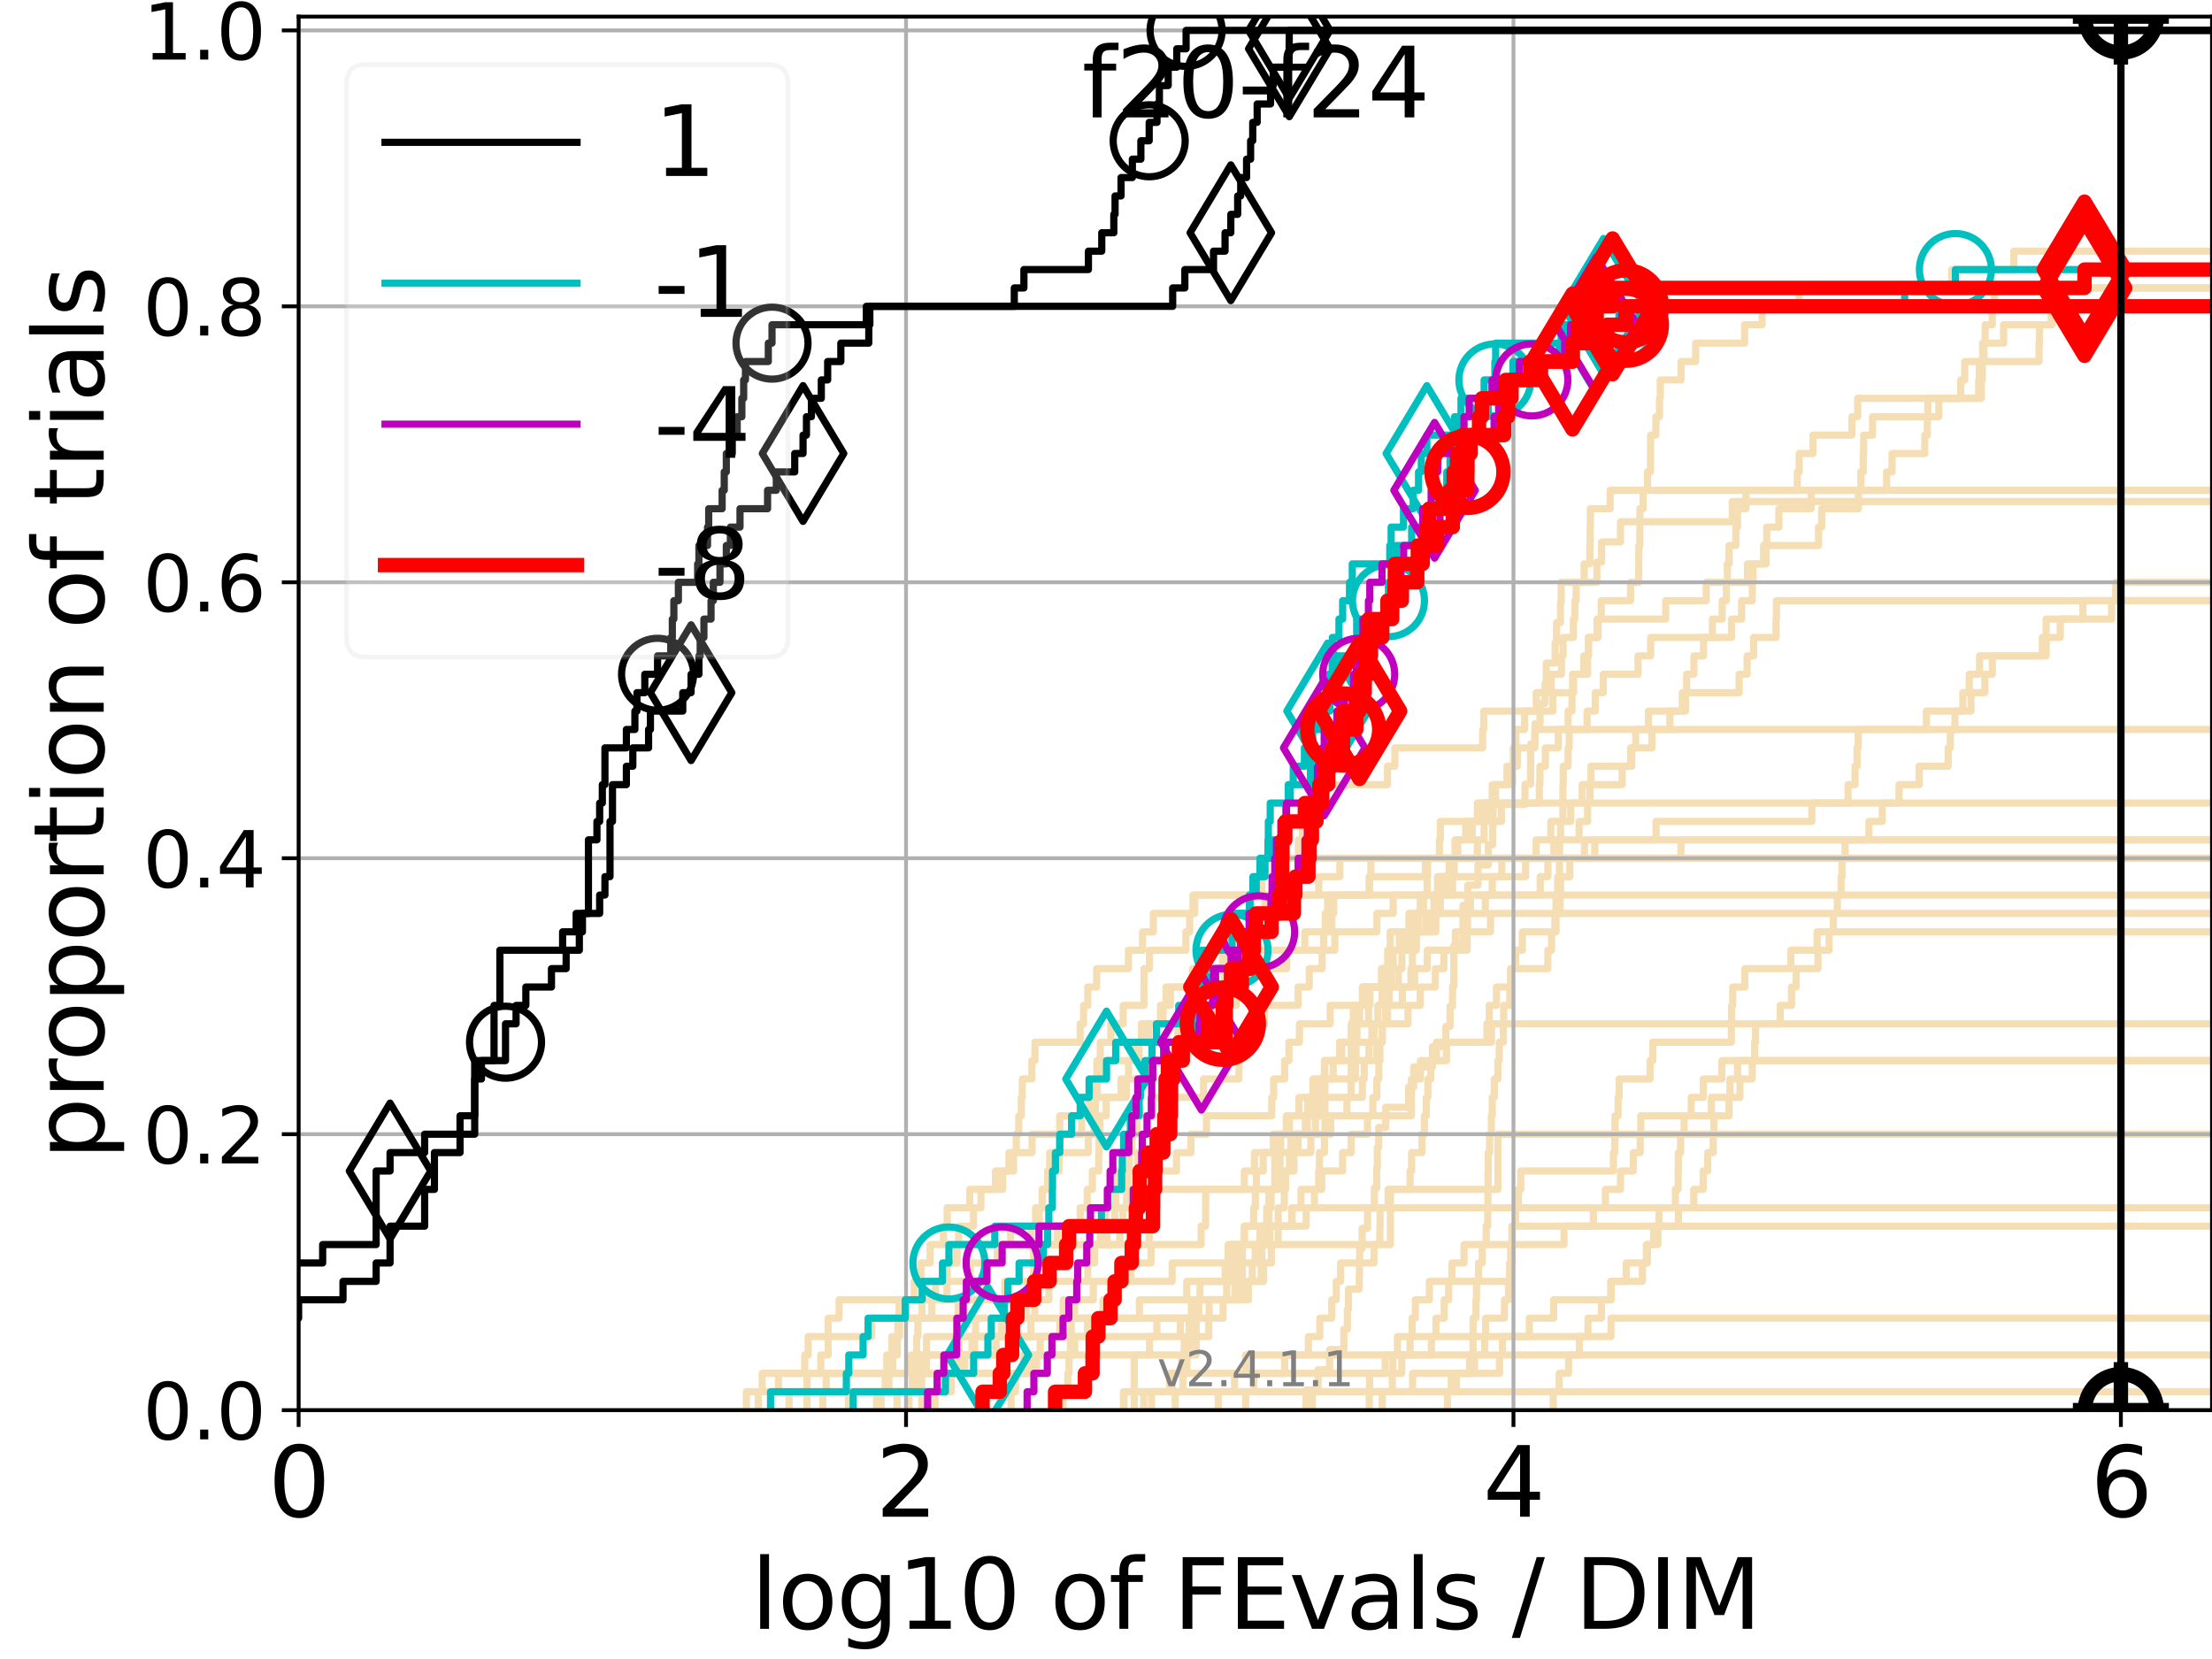 <?xml version="1.0" encoding="utf-8" standalone="no"?>
<!DOCTYPE svg PUBLIC "-//W3C//DTD SVG 1.1//EN"
  "http://www.w3.org/Graphics/SVG/1.1/DTD/svg11.dtd">
<svg height="345.6pt" version="1.1" viewBox="0 0 460.8 345.6" width="460.8pt" xmlns="http://www.w3.org/2000/svg" xmlns:xlink="http://www.w3.org/1999/xlink">
 <defs>
  <style type="text/css">*{stroke-linecap:butt;stroke-linejoin:round;}</style>
 </defs>
 <g id="figure_1">
  <g id="patch_1">
   <path d="M 0 345.6 
L 460.8 345.6 
L 460.8 0 
L 0 0 
z
" style="fill:#ffffff;"/>
  </g>
  <g id="axes_1">
   <g id="patch_2">
    <path d="M 62.208 293.76 
L 460.8 293.76 
L 460.8 3.456 
L 62.208 3.456 
z
" style="fill:#ffffff;"/>
   </g>
   <g id="line2d_1">
    <path clip-path="url(#p310b1fe056)" d="M 182.614 293.76 
L 182.614 289.928 
L 185.17 289.928 
L 185.17 286.095 
L 185.972 286.095 
L 185.972 282.263 
L 186.928 282.263 
L 186.928 278.43 
L 187.045 278.43 
L 187.045 274.598 
L 187.278 274.598 
L 187.278 270.766 
L 190.45 270.766 
L 190.45 266.933 
L 191.859 266.933 
L 191.859 263.101 
L 193.755 263.101 
L 193.755 259.268 
L 196.54 259.268 
L 196.54 255.436 
L 197.315 255.436 
L 197.315 251.604 
L 202.001 251.604 
L 202.001 247.771 
L 207.375 247.771 
L 207.375 243.939 
L 211.149 243.939 
L 211.149 240.106 
L 211.703 240.106 
L 211.703 236.274 
L 212.222 236.274 
L 212.222 232.442 
L 212.755 232.442 
L 212.755 228.609 
L 212.96 228.609 
L 212.96 224.777 
L 214.958 224.777 
L 214.958 220.944 
L 215.606 220.944 
L 215.606 217.112 
L 225.019 217.112 
L 225.019 213.28 
L 225.729 213.28 
L 225.729 209.447 
L 226.602 209.447 
L 226.602 205.615 
L 228.451 205.615 
L 228.451 201.782 
L 235.072 201.782 
L 235.072 197.95 
L 238.014 197.95 
L 238.014 194.118 
L 240.261 194.118 
L 240.261 190.285 
L 248.507 190.285 
L 248.507 186.453 
L 248.507 186.453 
L 248.507 186.453 
L 460.8 186.453 
" style="fill:none;stroke:#f5deb3;stroke-linecap:square;stroke-width:1.5;"/>
   </g>
   <g id="line2d_2">
    <path clip-path="url(#p310b1fe056)" d="M 236.287 293.76 
L 236.287 282.263 
L 249.18 282.263 
L 249.18 270.766 
L 258.805 270.766 
L 258.805 259.268 
L 289.648 259.268 
L 289.648 247.771 
L 312.041 247.771 
L 312.041 236.274 
L 312.041 236.274 
L 312.041 236.274 
L 460.8 236.274 
" style="fill:none;stroke:#f5deb3;stroke-linecap:square;stroke-width:1.5;"/>
   </g>
   <g id="line2d_3">
    <path clip-path="url(#p310b1fe056)" d="M 155.479 293.76 
L 155.479 289.928 
L 158.777 289.928 
L 158.777 286.095 
L 184.728 286.095 
L 184.728 282.263 
L 185.789 282.263 
L 185.789 278.43 
L 187.393 278.43 
L 187.393 274.598 
L 192.055 274.598 
L 192.055 270.766 
L 194.876 270.766 
L 194.876 266.933 
L 197.315 266.933 
L 197.315 263.101 
L 199.368 263.101 
L 199.368 259.268 
L 199.702 259.268 
L 199.702 255.436 
L 202.803 255.436 
L 202.803 251.604 
L 204.341 251.604 
L 204.341 247.771 
L 208.868 247.771 
L 208.868 243.939 
L 210.184 243.939 
L 210.184 240.106 
L 215 240.106 
L 215 236.274 
L 220.757 236.274 
L 220.757 232.442 
L 226.96 232.442 
L 226.96 228.609 
L 234.631 228.609 
L 234.631 224.777 
L 235.093 224.777 
L 235.093 220.944 
L 236.549 220.944 
L 236.549 217.112 
L 239.283 217.112 
L 239.283 213.28 
L 242.284 213.28 
L 242.284 209.447 
L 242.918 209.447 
L 242.918 205.615 
L 252.249 205.615 
L 252.249 201.782 
L 254.652 201.782 
L 254.652 197.95 
L 275.763 197.95 
L 275.763 194.118 
L 277.44 194.118 
L 277.44 190.285 
L 277.844 190.285 
L 277.844 186.453 
L 285.296 186.453 
L 285.296 182.621 
L 296.943 182.621 
L 296.943 178.788 
L 296.943 178.788 
L 296.943 178.788 
L 460.8 178.788 
" style="fill:none;stroke:#f5deb3;stroke-linecap:square;stroke-width:1.5;"/>
   </g>
   <g id="line2d_4">
    <path clip-path="url(#p310b1fe056)" d="M 176.739 293.76 
L 176.739 289.928 
L 191.012 289.928 
L 191.012 286.095 
L 191.063 286.095 
L 191.063 282.263 
L 193.012 282.263 
L 193.012 278.43 
L 214.745 278.43 
L 214.745 274.598 
L 215.544 274.598 
L 215.544 270.766 
L 218.507 270.766 
L 218.507 266.933 
L 218.693 266.933 
L 218.693 263.101 
L 221.451 263.101 
L 221.451 259.268 
L 229.242 259.268 
L 229.242 255.436 
L 230.268 255.436 
L 230.268 251.604 
L 232.435 251.604 
L 232.435 247.771 
L 232.513 247.771 
L 232.513 243.939 
L 235.275 243.939 
L 235.275 240.106 
L 235.796 240.106 
L 235.796 236.274 
L 236.818 236.274 
L 236.818 232.442 
L 240.194 232.442 
L 240.194 228.609 
L 250.725 228.609 
L 250.725 224.777 
L 258.092 224.777 
L 258.092 220.944 
L 258.412 220.944 
L 258.412 217.112 
L 262.147 217.112 
L 262.147 213.28 
L 263.395 213.28 
L 263.395 209.447 
L 270.42 209.447 
L 270.42 205.615 
L 272.738 205.615 
L 272.738 201.782 
L 275.42 201.782 
L 275.42 197.95 
L 278.071 197.95 
L 278.071 194.118 
L 286.83 194.118 
L 286.83 190.285 
L 290.222 190.285 
L 290.222 186.453 
L 301.257 186.453 
L 301.257 182.621 
L 301.889 182.621 
L 301.889 178.788 
L 303.103 178.788 
L 303.103 174.956 
L 305.33 174.956 
L 305.33 171.123 
L 309.631 171.123 
L 309.631 167.291 
L 309.631 167.291 
L 309.631 167.291 
L 460.8 167.291 
" style="fill:none;stroke:#f5deb3;stroke-linecap:square;stroke-width:1.5;"/>
   </g>
   <g id="line2d_5">
    <path clip-path="url(#p310b1fe056)" d="M 253.785 293.76 
L 253.785 289.928 
L 253.785 289.928 
L 253.785 289.928 
L 460.8 289.928 
" style="fill:none;stroke:#f5deb3;stroke-linecap:square;stroke-width:1.5;"/>
   </g>
   <g id="line2d_6"/>
   <g id="line2d_7">
    <path clip-path="url(#p310b1fe056)" d="M 193.386 293.76 
L 193.386 289.928 
L 198.186 289.928 
L 198.186 286.095 
L 199.591 286.095 
L 199.591 282.263 
L 202.505 282.263 
L 202.505 278.43 
L 208.576 278.43 
L 208.576 274.598 
L 248.193 274.598 
L 248.193 270.766 
L 258.36 270.766 
L 258.36 266.933 
L 260.868 266.933 
L 260.868 263.101 
L 261.47 263.101 
L 261.47 259.268 
L 264.495 259.268 
L 264.495 255.436 
L 272.1 255.436 
L 272.1 251.604 
L 273.815 251.604 
L 273.815 247.771 
L 274.703 247.771 
L 274.703 243.939 
L 274.861 243.939 
L 274.861 240.106 
L 275.913 240.106 
L 275.913 236.274 
L 277.202 236.274 
L 277.202 232.442 
L 280.59 232.442 
L 280.59 228.609 
L 281.458 228.609 
L 281.458 224.777 
L 282.359 224.777 
L 282.359 220.944 
L 286.821 220.944 
L 286.821 217.112 
L 287.945 217.112 
L 287.945 213.28 
L 289.055 213.28 
L 289.055 209.447 
L 292.136 209.447 
L 292.136 205.615 
L 294.682 205.615 
L 294.682 201.782 
L 297.324 201.782 
L 297.324 197.95 
L 305.625 197.95 
L 305.625 194.118 
L 305.723 194.118 
L 305.723 190.285 
L 309.428 190.285 
L 309.428 186.453 
L 320.856 186.453 
L 320.856 182.621 
L 322.456 182.621 
L 322.456 178.788 
L 323.7 178.788 
L 323.7 174.956 
L 328.952 174.956 
L 328.952 171.123 
L 330.726 171.123 
L 330.726 167.291 
L 331.224 167.291 
L 331.224 163.459 
L 337.921 163.459 
L 337.921 159.626 
L 339.688 159.626 
L 339.688 155.794 
L 344.122 155.794 
L 344.122 151.961 
L 347.87 151.961 
L 347.87 148.129 
L 350.443 148.129 
L 350.443 144.297 
L 351.357 144.297 
L 351.357 140.464 
L 352.871 140.464 
L 352.871 136.632 
L 354.883 136.632 
L 354.883 132.799 
L 360.701 132.799 
L 360.701 128.967 
L 362.818 128.967 
L 362.818 125.135 
L 365.034 125.135 
L 365.034 121.302 
L 365.187 121.302 
L 365.187 117.47 
L 367.913 117.47 
L 367.913 113.637 
L 368.039 113.637 
L 368.039 109.805 
L 370.582 109.805 
L 370.582 105.973 
L 377.301 105.973 
L 377.301 102.14 
L 393.018 102.14 
L 393.018 98.308 
L 394.149 98.308 
L 394.149 94.475 
L 400.966 94.475 
L 400.966 90.643 
L 401.501 90.643 
L 401.501 86.811 
L 401.593 86.811 
L 401.593 82.978 
L 408.457 82.978 
L 408.457 79.146 
L 409.29 79.146 
L 409.29 75.313 
L 424.765 75.313 
L 424.765 71.481 
L 424.855 71.481 
L 424.855 67.649 
L 427.468 67.649 
L 427.468 63.816 
L 427.468 63.816 
L 427.468 63.816 
L 460.8 63.816 
" style="fill:none;stroke:#f5deb3;stroke-linecap:square;stroke-width:1.5;"/>
   </g>
   <g id="line2d_8">
    <path clip-path="url(#p310b1fe056)" d="M 285.241 293.76 
L 285.241 289.928 
L 290.038 289.928 
L 290.038 286.095 
L 292.019 286.095 
L 292.019 282.263 
L 293.739 282.263 
L 293.739 278.43 
L 294.178 278.43 
L 294.178 274.598 
L 294.844 274.598 
L 294.844 270.766 
L 297.771 270.766 
L 297.771 266.933 
L 314.89 266.933 
L 314.89 263.101 
L 315.021 263.101 
L 315.021 259.268 
L 315.035 259.268 
L 315.035 255.436 
L 315.703 255.436 
L 315.703 251.604 
L 316.301 251.604 
L 316.301 247.771 
L 316.793 247.771 
L 316.793 243.939 
L 336.114 243.939 
L 336.114 240.106 
L 336.405 240.106 
L 336.405 236.274 
L 336.44 236.274 
L 336.44 232.442 
L 337.083 232.442 
L 337.083 228.609 
L 337.293 228.609 
L 337.293 224.777 
L 343.736 224.777 
L 343.736 220.944 
L 344.318 220.944 
L 344.318 217.112 
L 360.664 217.112 
L 360.664 213.28 
L 360.714 213.28 
L 360.714 209.447 
L 360.953 209.447 
L 360.953 205.615 
L 363.484 205.615 
L 363.484 201.782 
L 373.074 201.782 
L 373.074 197.95 
L 378.542 197.95 
L 378.542 194.118 
L 378.542 194.118 
L 378.542 194.118 
L 460.8 194.118 
" style="fill:none;stroke:#f5deb3;stroke-linecap:square;stroke-width:1.5;"/>
   </g>
   <g id="line2d_9">
    <path clip-path="url(#p310b1fe056)" d="M 186.869 293.76 
L 186.869 289.928 
L 190.19 289.928 
L 190.19 286.095 
L 199.068 286.095 
L 199.068 282.263 
L 199.776 282.263 
L 199.776 278.43 
L 226.56 278.43 
L 226.56 274.598 
L 229.803 274.598 
L 229.803 270.766 
L 233.078 270.766 
L 233.078 266.933 
L 235.587 266.933 
L 235.587 263.101 
L 239.794 263.101 
L 239.794 259.268 
L 250.214 259.268 
L 250.214 255.436 
L 251.143 255.436 
L 251.165 247.771 
L 259.214 247.771 
L 259.214 243.939 
L 261.326 243.939 
L 261.326 240.106 
L 268.902 240.106 
L 268.902 236.274 
L 271.93 236.274 
L 271.93 232.442 
L 273.746 232.442 
L 273.746 228.609 
L 274.852 228.609 
L 274.852 224.777 
L 277.728 224.777 
L 277.728 220.944 
L 279.512 220.944 
L 279.512 217.112 
L 281.928 217.112 
L 281.93 209.447 
L 283.979 209.447 
L 283.979 205.615 
L 287.783 205.615 
L 287.783 201.782 
L 289.634 201.782 
L 289.634 197.95 
L 291.52 197.95 
L 291.52 194.118 
L 294.006 194.118 
L 294.006 190.285 
L 300.004 190.285 
L 300.004 186.453 
L 301.048 186.453 
L 301.048 182.621 
L 302.07 182.621 
L 302.07 178.788 
L 307.758 178.788 
L 307.758 174.956 
L 309.167 174.956 
L 309.167 171.123 
L 312.768 171.123 
L 312.768 167.291 
L 320.673 167.291 
L 320.673 163.459 
L 320.791 163.459 
L 320.791 159.626 
L 321.924 159.626 
L 321.924 155.794 
L 324.625 155.794 
L 324.625 151.961 
L 326.66 151.961 
L 326.66 148.129 
L 327.476 148.129 
L 327.476 144.297 
L 327.601 144.297 
L 327.601 140.464 
L 330.722 140.464 
L 330.722 136.632 
L 330.895 136.632 
L 330.895 132.799 
L 332.897 132.799 
L 332.897 128.967 
L 333.575 128.967 
L 333.575 125.135 
L 339.683 125.135 
L 339.683 121.302 
L 341.364 121.302 
L 341.404 113.637 
L 341.599 113.637 
L 341.623 105.973 
L 342.294 105.973 
L 342.294 102.14 
L 343.203 102.14 
L 343.203 98.308 
L 343.812 98.308 
L 343.861 90.643 
L 344.952 90.643 
L 344.952 86.811 
L 345.697 86.811 
L 345.697 82.978 
L 345.864 82.978 
L 345.864 79.146 
L 350.199 79.146 
L 350.199 75.313 
L 353.246 75.313 
L 353.246 71.481 
L 363.432 71.481 
L 363.432 67.649 
L 367.077 67.649 
L 367.077 63.816 
L 374.783 63.816 
L 374.783 59.984 
L 406.574 59.984 
L 406.574 56.151 
L 419.527 56.151 
L 419.527 52.319 
L 419.527 52.319 
L 460.8 52.319 
L 460.8 52.319 
" style="fill:none;stroke:#f5deb3;stroke-linecap:square;stroke-width:1.5;"/>
   </g>
   <g id="line2d_10">
    <path clip-path="url(#p310b1fe056)" d="M 273.387 293.76 
L 273.387 289.928 
L 285.308 289.928 
L 285.308 286.095 
L 288.572 286.095 
L 288.572 282.263 
L 291.113 282.263 
L 291.113 278.43 
L 299.151 278.43 
L 299.151 274.598 
L 300.863 274.598 
L 300.863 270.766 
L 301.775 270.766 
L 301.775 266.933 
L 302.462 266.933 
L 302.462 263.101 
L 304.988 263.101 
L 304.988 259.268 
L 325.813 259.268 
L 325.813 255.436 
L 331.929 255.436 
L 331.929 251.604 
L 334.433 251.604 
L 334.433 247.771 
L 337.581 247.771 
L 337.581 243.939 
L 340.246 243.939 
L 340.246 240.106 
L 341.682 240.106 
L 341.682 236.274 
L 341.813 236.274 
L 341.813 232.442 
L 356.509 232.442 
L 356.509 228.609 
L 362.469 228.609 
L 362.469 224.777 
L 365.032 224.777 
L 365.032 220.944 
L 365.032 220.944 
L 365.032 220.944 
L 460.8 220.944 
" style="fill:none;stroke:#f5deb3;stroke-linecap:square;stroke-width:1.5;"/>
   </g>
   <g id="line2d_11">
    <path clip-path="url(#p310b1fe056)" d="M 234.046 293.76 
L 234.046 289.928 
L 257.179 289.928 
L 257.179 286.095 
L 267.615 286.095 
L 267.615 282.263 
L 272.564 282.263 
L 272.564 278.43 
L 274.94 278.43 
L 274.94 274.598 
L 277.431 274.598 
L 277.431 270.766 
L 278.37 270.766 
L 278.37 266.933 
L 279.267 266.933 
L 279.267 263.101 
L 286.236 263.101 
L 286.236 259.268 
L 287.45 259.268 
L 287.45 255.436 
L 287.492 255.436 
L 287.492 251.604 
L 289.18 251.604 
L 289.18 247.771 
L 293.747 247.771 
L 293.747 243.939 
L 294.065 243.939 
L 294.065 240.106 
L 296.231 240.106 
L 296.231 236.274 
L 296.733 236.274 
L 296.733 232.442 
L 297.135 232.442 
L 297.135 228.609 
L 297.456 228.609 
L 297.456 224.777 
L 298.048 224.777 
L 298.048 220.944 
L 301.326 220.944 
L 301.326 217.112 
L 309.761 217.112 
L 309.761 213.28 
L 310.231 213.28 
L 310.231 209.447 
L 311.741 209.447 
L 311.741 205.615 
L 314.756 205.615 
L 314.756 201.782 
L 315.723 201.782 
L 315.723 197.95 
L 317.122 197.95 
L 317.122 194.118 
L 324.155 194.118 
L 324.155 190.285 
L 325.004 190.285 
L 325.004 186.453 
L 325.087 186.453 
L 325.087 182.621 
L 327.025 182.621 
L 327.025 178.788 
L 330.074 178.788 
L 330.074 174.956 
L 344.993 174.956 
L 344.993 171.123 
L 377.444 171.123 
L 377.444 167.291 
L 384.983 167.291 
L 384.983 163.459 
L 386.441 163.459 
L 386.441 159.626 
L 386.866 159.626 
L 386.866 155.794 
L 387.095 155.794 
L 387.095 151.961 
L 401.315 151.961 
L 401.315 148.129 
L 410.604 148.129 
L 410.604 144.297 
L 413.483 144.297 
L 413.483 140.464 
L 415.031 140.464 
L 415.031 136.632 
L 425.458 136.632 
L 425.458 132.799 
L 426.237 132.799 
L 426.237 128.967 
L 439.893 128.967 
L 439.893 125.135 
L 440.739 125.135 
L 440.739 121.302 
L 440.739 121.302 
L 440.739 121.302 
L 460.8 121.302 
" style="fill:none;stroke:#f5deb3;stroke-linecap:square;stroke-width:1.5;"/>
   </g>
   <g id="line2d_12">
    <path clip-path="url(#p310b1fe056)" d="M 189.343 293.76 
L 189.343 289.928 
L 191.81 289.928 
L 191.81 286.095 
L 192.965 286.095 
L 192.965 282.263 
L 203.033 282.263 
L 203.033 278.43 
L 203.228 278.43 
L 203.228 274.598 
L 213.768 274.598 
L 213.768 270.766 
L 215.189 270.766 
L 215.189 266.933 
L 216.179 266.933 
L 216.179 263.101 
L 216.78 263.101 
L 216.78 259.268 
L 220.238 259.268 
L 220.238 255.436 
L 225.034 255.436 
L 225.034 251.604 
L 226.491 251.604 
L 226.491 247.771 
L 227.555 247.771 
L 227.555 243.939 
L 228.887 243.939 
L 228.887 240.106 
L 228.964 240.106 
L 228.964 236.274 
L 229.116 236.274 
L 229.116 232.442 
L 230.449 232.442 
L 230.449 228.609 
L 233.523 228.609 
L 233.523 224.777 
L 239.379 224.777 
L 239.379 220.944 
L 245.404 220.944 
L 245.404 217.112 
L 251.643 217.112 
L 251.643 213.28 
L 254.827 213.28 
L 254.827 209.447 
L 257.518 209.447 
L 257.518 205.615 
L 259.345 205.615 
L 259.345 201.782 
L 268.039 201.782 
L 268.039 197.95 
L 271.815 197.95 
L 271.815 194.118 
L 276.085 194.118 
L 276.085 190.285 
L 276.575 190.285 
L 276.575 186.453 
L 285.227 186.453 
L 285.227 182.621 
L 285.58 182.621 
L 285.58 178.788 
L 285.58 178.788 
L 285.58 178.788 
L 460.8 178.788 
" style="fill:none;stroke:#f5deb3;stroke-linecap:square;stroke-width:1.5;"/>
   </g>
   <g id="line2d_13">
    <path clip-path="url(#p310b1fe056)" d="M 234.162 293.76 
L 234.162 289.928 
L 243.666 289.928 
L 243.666 286.095 
L 247.269 286.095 
L 247.269 282.263 
L 248.086 282.263 
L 248.086 278.43 
L 251.804 278.43 
L 251.804 274.598 
L 254.797 274.598 
L 254.797 270.766 
L 257.26 270.766 
L 257.26 266.933 
L 257.455 266.933 
L 257.455 263.101 
L 257.455 263.101 
L 257.455 259.268 
L 259.201 259.268 
L 259.201 255.436 
L 269.18 255.436 
L 269.18 251.604 
L 269.18 251.604 
L 269.18 251.604 
L 460.8 251.604 
" style="fill:none;stroke:#f5deb3;stroke-linecap:square;stroke-width:1.5;"/>
   </g>
   <g id="line2d_14">
    <path clip-path="url(#p310b1fe056)" d="M 164.38 293.76 
L 164.38 289.928 
L 172.118 289.928 
L 172.118 286.095 
L 213.232 286.095 
L 213.232 282.263 
L 239.466 282.263 
L 239.466 278.43 
L 245.882 278.43 
L 245.882 274.598 
L 249.119 274.598 
L 249.119 270.766 
L 249.984 270.766 
L 249.984 266.933 
L 255.216 266.933 
L 255.216 263.101 
L 255.844 263.101 
L 255.844 259.268 
L 259.248 259.268 
L 259.248 255.436 
L 261.149 255.436 
L 261.149 251.604 
L 261.528 251.604 
L 261.528 247.771 
L 261.741 247.771 
L 261.741 243.939 
L 263.151 243.939 
L 263.151 240.106 
L 265.252 240.106 
L 265.252 236.274 
L 267.971 236.274 
L 267.971 232.442 
L 270.597 232.442 
L 270.597 228.609 
L 283.805 228.609 
L 283.805 224.777 
L 284.194 224.777 
L 284.194 220.944 
L 285.168 220.944 
L 285.168 217.112 
L 285.794 217.112 
L 285.794 213.28 
L 293.312 213.28 
L 293.312 209.447 
L 295.858 209.447 
L 295.858 205.615 
L 299 205.615 
L 299 201.782 
L 300.79 201.782 
L 300.79 197.95 
L 303.174 197.95 
L 303.174 194.118 
L 310.492 194.118 
L 310.492 190.285 
L 310.492 190.285 
L 310.492 190.285 
L 460.8 190.285 
" style="fill:none;stroke:#f5deb3;stroke-linecap:square;stroke-width:1.5;"/>
   </g>
   <g id="line2d_15">
    <path clip-path="url(#p310b1fe056)" d="M 323.567 293.76 
L 323.567 289.928 
L 324.811 289.928 
L 324.811 286.095 
L 326.766 286.095 
L 326.766 282.263 
L 329.014 282.263 
L 329.014 278.43 
L 330.808 278.43 
L 330.808 274.598 
L 333.61 274.598 
L 333.61 270.766 
L 335.545 270.766 
L 335.545 266.933 
L 338.77 266.933 
L 338.77 263.101 
L 343.183 263.101 
L 343.183 259.268 
L 345.376 259.268 
L 345.376 255.436 
L 345.597 255.436 
L 345.597 251.604 
L 349.011 251.604 
L 349.011 247.771 
L 349.584 247.771 
L 349.584 243.939 
L 349.622 243.939 
L 349.622 240.106 
L 350.11 240.106 
L 350.11 236.274 
L 350.837 236.274 
L 350.837 232.442 
L 352.304 232.442 
L 352.304 228.609 
L 354.829 228.609 
L 354.829 224.777 
L 358.698 224.777 
L 358.698 220.944 
L 358.698 220.944 
L 358.698 220.944 
L 460.8 220.944 
" style="fill:none;stroke:#f5deb3;stroke-linecap:square;stroke-width:1.5;"/>
   </g>
   <g id="line2d_16">
    <path clip-path="url(#p310b1fe056)" d="M 238.26 293.76 
L 238.26 289.928 
L 294.265 289.928 
L 294.265 286.095 
L 312.372 286.095 
L 312.372 282.263 
L 312.993 282.263 
L 312.993 278.43 
L 318.582 278.43 
L 318.582 274.598 
L 323.657 274.598 
L 323.657 270.766 
L 335.66 270.766 
L 335.66 266.933 
L 342.134 266.933 
L 342.134 263.101 
L 342.979 263.101 
L 342.979 259.268 
L 344.503 259.268 
L 344.503 255.436 
L 349.644 255.436 
L 349.644 251.604 
L 352.85 251.604 
L 352.85 247.771 
L 354.814 247.771 
L 354.814 243.939 
L 355.75 243.939 
L 355.75 240.106 
L 356.904 240.106 
L 356.904 236.274 
L 357.047 236.274 
L 357.047 232.442 
L 360.196 232.442 
L 360.196 228.609 
L 360.377 228.609 
L 360.377 224.777 
L 361.969 224.777 
L 361.969 220.944 
L 365.527 220.944 
L 365.527 217.112 
L 365.717 217.112 
L 365.717 213.28 
L 370.84 213.28 
L 370.84 209.447 
L 373.21 209.447 
L 373.21 205.615 
L 374.164 205.615 
L 374.164 201.782 
L 378.716 201.782 
L 378.716 197.95 
L 381.037 197.95 
L 381.037 194.118 
L 381.918 194.118 
L 381.918 190.285 
L 382.752 190.285 
L 382.752 186.453 
L 383.534 186.453 
L 383.534 182.621 
L 383.734 182.621 
L 383.734 178.788 
L 384.358 178.788 
L 384.358 174.956 
L 389.326 174.956 
L 389.326 171.123 
L 392.116 171.123 
L 392.116 167.291 
L 395.607 167.291 
L 395.607 163.459 
L 399.81 163.459 
L 399.81 159.626 
L 405.844 159.626 
L 405.844 155.794 
L 406.299 155.794 
L 406.299 151.961 
L 407.252 151.961 
L 407.252 148.129 
L 408.891 148.129 
L 408.891 144.297 
L 410.236 144.297 
L 410.236 140.464 
L 412.371 140.464 
L 412.371 136.632 
L 426.265 136.632 
L 426.265 132.799 
L 429.19 132.799 
L 429.19 128.967 
L 433.906 128.967 
L 433.906 125.135 
L 433.906 125.135 
L 433.906 125.135 
L 460.8 125.135 
" style="fill:none;stroke:#f5deb3;stroke-linecap:square;stroke-width:1.5;"/>
   </g>
   <g id="line2d_17">
    <path clip-path="url(#p310b1fe056)" d="M 244.818 293.76 
L 244.818 289.928 
L 246.46 289.928 
L 246.46 286.095 
L 259.504 286.095 
L 259.504 282.263 
L 309.303 282.263 
L 309.303 278.43 
L 335.611 278.43 
L 335.611 274.598 
L 335.611 274.598 
L 335.611 274.598 
L 460.8 274.598 
" style="fill:none;stroke:#f5deb3;stroke-linecap:square;stroke-width:1.5;"/>
   </g>
   <g id="line2d_18">
    <path clip-path="url(#p310b1fe056)" d="M 171.404 293.76 
L 171.404 289.928 
L 184.408 289.928 
L 184.408 286.095 
L 189.823 286.095 
L 189.823 282.263 
L 190.961 282.263 
L 190.961 278.43 
L 191.214 278.43 
L 191.214 274.598 
L 199.591 274.598 
L 199.591 270.766 
L 204.743 270.766 
L 204.743 266.933 
L 205.738 266.933 
L 205.738 263.101 
L 207.736 263.101 
L 207.736 259.268 
L 210.534 259.268 
L 210.534 255.436 
L 216.481 255.436 
L 216.481 251.604 
L 217.095 251.604 
L 217.095 247.771 
L 218.264 247.771 
L 218.264 243.939 
L 218.674 243.939 
L 218.674 240.106 
L 226.713 240.106 
L 226.713 236.274 
L 227.927 236.274 
L 227.927 232.442 
L 228.216 232.442 
L 228.216 228.609 
L 228.554 228.609 
L 228.554 224.777 
L 229.242 224.777 
L 229.242 220.944 
L 237.272 220.944 
L 237.272 217.112 
L 237.775 217.112 
L 237.775 213.28 
L 241.746 213.28 
L 241.746 209.447 
L 243.814 209.447 
L 243.814 205.615 
L 248.401 205.615 
L 248.401 201.782 
L 255.474 201.782 
L 255.474 197.95 
L 258.097 197.95 
L 258.097 194.118 
L 260.353 194.118 
L 260.353 190.285 
L 263.519 190.285 
L 263.519 186.453 
L 274.729 186.453 
L 274.729 182.621 
L 279.122 182.621 
L 279.122 178.788 
L 279.122 178.788 
L 279.122 178.788 
L 460.8 178.788 
" style="fill:none;stroke:#f5deb3;stroke-linecap:square;stroke-width:1.5;"/>
   </g>
   <g id="line2d_19">
    <path clip-path="url(#p310b1fe056)" d="M 272.073 293.76 
L 272.073 289.554 
L 274.58 289.554 
L 274.58 285.347 
L 276.979 285.347 
L 276.979 281.141 
L 279.953 281.141 
L 279.953 276.935 
L 280.681 276.935 
L 280.681 272.729 
L 280.908 272.729 
L 280.908 268.522 
L 283.147 268.522 
L 283.252 260.11 
L 283.76 260.11 
L 283.76 255.903 
L 284.889 255.903 
L 284.889 251.697 
L 286.31 251.697 
L 286.31 247.491 
L 286.795 247.491 
L 286.795 243.285 
L 286.914 243.285 
L 286.914 239.078 
L 287.208 239.078 
L 287.208 234.872 
L 288.667 234.872 
L 288.667 230.666 
L 293.451 230.666 
L 293.451 226.459 
L 294.5 226.459 
L 294.5 222.253 
L 298.399 222.253 
L 298.399 218.047 
L 301.197 218.047 
L 301.197 213.841 
L 302.072 213.841 
L 302.072 209.634 
L 302.597 209.634 
L 302.597 205.428 
L 302.856 205.428 
L 302.857 197.015 
L 304.73 197.015 
L 304.783 188.603 
L 305.775 188.603 
L 305.775 184.397 
L 307.884 184.397 
L 307.884 180.19 
L 310.042 180.19 
L 310.042 175.984 
L 310.94 175.984 
L 310.94 171.778 
L 311.056 171.778 
L 311.056 167.571 
L 317.684 167.571 
L 317.684 163.365 
L 318.849 163.365 
L 318.871 154.952 
L 319.777 154.952 
L 319.777 150.746 
L 320.82 150.746 
L 320.82 146.54 
L 321.86 146.54 
L 321.86 142.334 
L 322.105 142.334 
L 322.105 138.127 
L 323.961 138.127 
L 323.961 133.921 
L 324.258 133.921 
L 324.258 129.715 
L 325.073 129.715 
L 325.073 125.508 
L 325.223 125.508 
L 325.223 121.302 
L 332.662 121.302 
L 332.662 117.096 
L 333.634 117.096 
L 333.634 112.89 
L 337.58 112.89 
L 337.58 108.683 
L 360.873 108.683 
L 360.873 104.477 
L 360.873 104.477 
L 460.8 104.477 
L 460.8 104.477 
" style="fill:none;stroke:#f5deb3;stroke-linecap:square;stroke-width:1.5;"/>
   </g>
   <g id="line2d_20">
    <path clip-path="url(#p310b1fe056)" d="M 168.116 293.76 
L 168.116 289.928 
L 168.116 289.928 
L 168.116 286.095 
L 170.988 286.095 
L 170.988 282.263 
L 172.517 282.263 
L 172.517 278.43 
L 181.563 278.43 
L 181.563 274.598 
L 194.119 274.598 
L 194.119 270.766 
L 197.275 270.766 
L 197.275 266.933 
L 202.102 266.933 
L 202.102 263.101 
L 208.037 263.101 
L 208.037 259.268 
L 214.809 259.268 
L 214.809 255.436 
L 215.73 255.436 
L 215.73 251.604 
L 217.154 251.604 
L 217.154 247.771 
L 218.264 247.771 
L 218.264 243.939 
L 220.619 243.939 
L 220.619 240.106 
L 220.688 240.106 
L 220.688 236.274 
L 225.326 236.274 
L 225.326 232.442 
L 227.515 232.442 
L 227.515 228.609 
L 228.006 228.609 
L 228.006 224.777 
L 228.502 224.777 
L 228.502 220.944 
L 229.204 220.944 
L 229.204 217.112 
L 231.408 217.112 
L 231.408 213.28 
L 233.982 213.28 
L 233.982 209.447 
L 238.314 209.447 
L 238.314 205.615 
L 238.323 205.615 
L 238.323 201.782 
L 239.44 201.782 
L 239.44 197.95 
L 247.039 197.95 
L 247.039 194.118 
L 247.831 194.118 
L 247.831 190.285 
L 248.886 190.285 
L 248.886 186.453 
L 262.435 186.453 
L 262.435 182.621 
L 263.616 182.621 
L 263.616 178.788 
L 332.224 178.788 
L 332.224 174.956 
L 332.224 174.956 
L 332.224 174.956 
L 460.8 174.956 
" style="fill:none;stroke:#f5deb3;stroke-linecap:square;stroke-width:1.5;"/>
   </g>
   <g id="line2d_21">
    <path clip-path="url(#p310b1fe056)" d="M 287.941 293.76 
L 287.941 289.928 
L 302.338 289.928 
L 302.338 286.095 
L 307.168 286.095 
L 307.168 282.263 
L 307.168 282.263 
L 307.168 282.263 
L 460.8 282.263 
" style="fill:none;stroke:#f5deb3;stroke-linecap:square;stroke-width:1.5;"/>
   </g>
   <g id="line2d_22">
    <path clip-path="url(#p310b1fe056)" d="M 157.947 293.76 
L 157.947 289.928 
L 162.159 289.928 
L 162.159 286.095 
L 167.646 286.095 
L 167.646 282.263 
L 168.348 282.263 
L 168.348 278.43 
L 172.517 278.43 
L 172.517 274.598 
L 174.8 274.598 
L 174.8 270.766 
L 209.34 270.766 
L 209.34 266.933 
L 226.602 266.933 
L 226.602 263.101 
L 228.006 263.101 
L 228.006 259.268 
L 230.605 259.268 
L 230.605 255.436 
L 232.244 255.436 
L 232.244 251.604 
L 237.413 251.604 
L 237.413 247.771 
L 239.768 247.771 
L 239.768 243.939 
L 245.081 243.939 
L 245.081 240.106 
L 248.098 240.106 
L 248.098 236.274 
L 251.329 236.274 
L 251.329 232.442 
L 264.928 232.442 
L 264.928 228.609 
L 265.327 228.609 
L 265.327 224.777 
L 267.612 224.777 
L 267.612 220.944 
L 268.51 220.944 
L 268.51 217.112 
L 270.697 217.112 
L 270.697 213.28 
L 277.096 213.28 
L 277.096 209.447 
L 284.042 209.447 
L 284.042 205.615 
L 288.504 205.615 
L 288.504 201.782 
L 289.085 201.782 
L 289.085 197.95 
L 289.596 197.95 
L 289.596 194.118 
L 299.11 194.118 
L 299.11 190.285 
L 306.318 190.285 
L 306.318 186.453 
L 310.861 186.453 
L 310.861 182.621 
L 317.819 182.621 
L 317.819 178.788 
L 320.004 178.788 
L 320.004 174.956 
L 323.063 174.956 
L 323.063 171.123 
L 327.212 171.123 
L 327.212 167.291 
L 329.599 167.291 
L 329.599 163.459 
L 331.432 163.459 
L 331.432 159.626 
L 339.935 159.626 
L 339.935 155.794 
L 340.737 155.794 
L 340.737 151.961 
L 343.394 151.961 
L 343.394 148.129 
L 351.141 148.129 
L 351.141 144.297 
L 362.298 144.297 
L 362.298 140.464 
L 363.958 140.464 
L 363.958 136.632 
L 365.309 136.632 
L 365.309 132.799 
L 369.966 132.799 
L 369.966 128.967 
L 370.061 128.967 
L 370.061 125.135 
L 370.061 125.135 
L 370.061 125.135 
L 460.8 125.135 
" style="fill:none;stroke:#f5deb3;stroke-linecap:square;stroke-width:1.5;"/>
   </g>
   <g id="line2d_23">
    <path clip-path="url(#p310b1fe056)" d="M 239.879 293.76 
L 239.879 289.928 
L 244.189 289.928 
L 244.189 286.095 
L 246.162 286.095 
L 246.162 282.263 
L 246.694 282.263 
L 246.694 278.43 
L 247.703 278.43 
L 247.703 274.598 
L 249.717 274.598 
L 249.717 270.766 
L 260.064 270.766 
L 260.064 266.933 
L 262.719 266.933 
L 262.719 263.101 
L 262.871 263.101 
L 262.871 259.268 
L 263.995 259.268 
L 263.995 255.436 
L 269.08 255.436 
L 269.08 251.604 
L 271.013 251.604 
L 271.013 247.771 
L 275.343 247.771 
L 275.343 243.939 
L 279.687 243.939 
L 279.687 240.106 
L 281.476 240.106 
L 281.476 236.274 
L 284.867 236.274 
L 284.867 232.442 
L 293.998 232.442 
L 293.998 228.609 
L 294.023 228.609 
L 294.023 224.777 
L 295.907 224.777 
L 295.907 220.944 
L 299.237 220.944 
L 299.237 217.112 
L 310.688 217.112 
L 310.688 213.28 
L 310.688 213.28 
L 310.688 213.28 
L 460.8 213.28 
" style="fill:none;stroke:#f5deb3;stroke-linecap:square;stroke-width:1.5;"/>
   </g>
   <g id="line2d_24">
    <path clip-path="url(#p310b1fe056)" d="M 210.634 293.76 
L 210.634 289.928 
L 211.559 289.928 
L 211.559 286.095 
L 215.935 286.095 
L 215.935 282.263 
L 216.681 282.263 
L 216.681 278.43 
L 220.859 278.43 
L 220.859 274.598 
L 221.484 274.598 
L 221.484 270.766 
L 227.755 270.766 
L 227.755 266.933 
L 244.182 266.933 
L 244.182 263.101 
L 262.306 263.101 
L 262.306 259.268 
L 262.938 259.268 
L 262.938 255.436 
L 263.874 255.436 
L 263.874 251.604 
L 264.804 251.604 
L 264.804 247.771 
L 266.045 247.771 
L 266.045 243.939 
L 266.629 243.939 
L 266.629 240.106 
L 266.787 240.106 
L 266.787 236.274 
L 268.6 236.274 
L 268.6 232.442 
L 274.652 232.442 
L 274.652 228.609 
L 275.149 228.609 
L 275.149 224.777 
L 275.908 224.777 
L 275.908 220.944 
L 282.485 220.944 
L 282.485 217.112 
L 286.258 217.112 
L 286.258 213.28 
L 287.025 213.28 
L 287.025 209.447 
L 287.906 209.447 
L 287.906 205.615 
L 288.028 205.615 
L 288.028 201.782 
L 289.787 201.782 
L 289.787 197.95 
L 294.249 197.95 
L 294.249 194.118 
L 295.426 194.118 
L 295.426 190.285 
L 295.866 190.285 
L 295.866 186.453 
L 299.918 186.453 
L 299.918 182.621 
L 302.466 182.621 
L 302.466 178.788 
L 303.675 178.788 
L 303.675 174.956 
L 306.68 174.956 
L 306.68 171.123 
L 307.776 171.123 
L 307.776 167.291 
L 310.859 167.291 
L 310.859 163.459 
L 315.087 163.459 
L 315.087 159.626 
L 316.084 159.626 
L 316.084 155.794 
L 319.732 155.794 
L 319.732 151.961 
L 330.625 151.961 
L 330.625 148.129 
L 332.315 148.129 
L 332.315 144.297 
L 333.995 144.297 
L 333.995 140.464 
L 341.23 140.464 
L 341.23 136.632 
L 343.867 136.632 
L 343.867 132.799 
L 356.723 132.799 
L 356.723 128.967 
L 358.755 128.967 
L 358.755 125.135 
L 359.626 125.135 
L 359.626 121.302 
L 359.842 121.302 
L 359.842 117.47 
L 360.2 117.47 
L 360.2 113.637 
L 361.611 113.637 
L 361.611 109.805 
L 361.963 109.805 
L 361.963 105.973 
L 363.705 105.973 
L 363.705 102.14 
L 374.411 102.14 
L 374.411 98.308 
L 374.805 98.308 
L 374.805 94.475 
L 377.686 94.475 
L 377.686 90.643 
L 385.783 90.643 
L 385.783 86.811 
L 386.987 86.811 
L 386.987 82.978 
L 412.752 82.978 
L 412.752 79.146 
L 412.95 79.146 
L 412.95 75.313 
L 413.015 75.313 
L 413.015 71.481 
L 417.391 71.481 
L 417.391 67.649 
L 427.307 67.649 
L 427.307 63.816 
L 428.163 63.816 
L 428.163 59.984 
L 428.163 59.984 
L 428.163 59.984 
L 460.8 59.984 
" style="fill:none;stroke:#f5deb3;stroke-linecap:square;stroke-width:1.5;"/>
   </g>
   <g id="line2d_25">
    <path clip-path="url(#p310b1fe056)" d="M 301.516 293.76 
L 301.516 289.928 
L 303.388 289.928 
L 303.388 286.095 
L 306.145 286.095 
L 306.145 282.263 
L 306.864 282.263 
L 306.864 278.43 
L 306.887 278.43 
L 306.887 274.598 
L 307.472 274.598 
L 307.472 270.766 
L 307.583 270.766 
L 307.583 266.933 
L 308.005 266.933 
L 308.005 263.101 
L 308.784 263.101 
L 308.784 259.268 
L 309.602 259.268 
L 309.602 255.436 
L 309.917 255.436 
L 309.917 251.604 
L 309.96 251.604 
L 309.96 247.771 
L 309.999 247.771 
L 309.999 243.939 
L 310.045 243.939 
L 310.045 240.106 
L 310.313 240.106 
L 310.313 236.274 
L 310.681 236.274 
L 310.681 232.442 
L 310.86 232.442 
L 310.86 228.609 
L 311.29 228.609 
L 311.29 224.777 
L 312.044 224.777 
L 312.044 220.944 
L 312.322 220.944 
L 312.322 217.112 
L 313.171 217.112 
L 313.171 213.28 
L 313.24 213.28 
L 313.24 209.447 
L 314.537 209.447 
L 314.537 205.615 
L 314.676 205.615 
L 314.676 201.782 
L 322.444 201.782 
L 322.444 197.95 
L 323.216 197.95 
L 323.216 194.118 
L 323.909 194.118 
L 323.909 190.285 
L 324.14 190.285 
L 324.14 186.453 
L 324.49 186.453 
L 324.49 182.621 
L 324.868 182.621 
L 324.868 178.788 
L 324.884 178.788 
L 324.884 174.956 
L 325.087 174.956 
L 325.087 171.123 
L 325.578 171.123 
L 325.578 167.291 
L 325.584 167.291 
L 325.584 163.459 
L 325.65 163.459 
L 325.65 159.626 
L 326.668 159.626 
L 326.668 155.794 
L 326.894 155.794 
L 326.894 151.961 
L 326.894 151.961 
L 326.894 151.961 
L 460.8 151.961 
" style="fill:none;stroke:#f5deb3;stroke-linecap:square;stroke-width:1.5;"/>
   </g>
   <g id="line2d_26">
    <path clip-path="url(#p310b1fe056)" d="M 221.451 293.76 
L 221.451 289.928 
L 222.452 289.928 
L 222.452 286.095 
L 222.692 286.095 
L 222.692 282.263 
L 223.01 282.263 
L 223.01 278.43 
L 223.136 278.43 
L 223.136 274.598 
L 223.85 274.598 
L 223.85 270.766 
L 224.366 270.766 
L 224.366 266.933 
L 224.545 266.933 
L 224.545 263.101 
L 226.754 263.101 
L 226.754 259.268 
L 233.274 259.268 
L 233.274 255.436 
L 233.908 255.436 
L 233.908 251.604 
L 234.683 251.604 
L 234.683 247.771 
L 234.97 247.771 
L 234.97 243.939 
L 237.018 243.939 
L 237.018 240.106 
L 242.448 240.106 
L 242.448 236.274 
L 242.957 236.274 
L 242.957 232.442 
L 242.972 232.442 
L 242.972 228.609 
L 243.359 228.609 
L 243.359 224.777 
L 244.552 224.777 
L 244.552 220.944 
L 244.732 220.944 
L 244.732 217.112 
L 245.369 217.112 
L 245.369 213.28 
L 253.075 213.28 
L 253.075 209.447 
L 254.94 209.447 
L 254.94 205.615 
L 255.01 205.615 
L 255.01 201.782 
L 255.662 201.782 
L 255.662 197.95 
L 256.752 197.95 
L 256.752 194.118 
L 260.466 194.118 
L 260.466 190.285 
L 260.607 190.285 
L 260.607 186.453 
L 262.89 186.453 
L 262.89 182.621 
L 263.594 182.621 
L 263.594 178.788 
L 270.476 178.788 
L 270.476 174.956 
L 271.305 174.956 
L 271.305 171.123 
L 274.045 171.123 
L 274.045 167.291 
L 275.943 167.291 
L 275.943 163.459 
L 289.041 163.459 
L 289.041 159.626 
L 290.575 159.626 
L 290.575 155.794 
L 308.854 155.794 
L 308.854 151.961 
L 309.103 151.961 
L 309.103 148.129 
L 320.023 148.129 
L 320.023 144.297 
L 323.161 144.297 
L 323.161 140.464 
L 325.282 140.464 
L 325.282 136.632 
L 325.622 136.632 
L 325.622 132.799 
L 327.768 132.799 
L 327.768 128.967 
L 328.068 128.967 
L 328.068 125.135 
L 328.35 125.135 
L 328.35 121.302 
L 330.008 121.302 
L 330.008 117.47 
L 331.198 117.47 
L 331.198 113.637 
L 331.25 113.637 
L 331.25 109.805 
L 331.297 109.805 
L 331.297 105.973 
L 335.413 105.973 
L 335.413 102.14 
L 335.413 102.14 
L 335.413 102.14 
L 460.8 102.14 
" style="fill:none;stroke:#f5deb3;stroke-linecap:square;stroke-width:1.5;"/>
   </g>
   <g id="line2d_27">
    <path clip-path="url(#p310b1fe056)" d="M 183.559 293.76 
L 183.559 289.928 
L 190.033 289.928 
L 190.033 286.095 
L 214.766 286.095 
L 214.766 282.263 
L 223.88 282.263 
L 223.88 278.43 
L 241.001 278.43 
L 241.001 274.598 
L 251.881 274.598 
L 251.881 270.766 
L 255.541 270.766 
L 255.541 266.933 
L 256.229 266.933 
L 256.229 263.101 
L 256.515 263.101 
L 256.515 259.268 
L 262.476 259.268 
L 262.476 255.436 
L 264.348 255.436 
L 264.348 251.604 
L 264.355 251.604 
L 264.355 247.771 
L 266.435 247.771 
L 266.435 243.939 
L 268.642 243.939 
L 268.642 240.106 
L 270.409 240.106 
L 270.409 236.274 
L 272.342 236.274 
L 272.342 232.442 
L 272.423 232.442 
L 272.423 228.609 
L 273.515 228.609 
L 273.515 224.777 
L 275.977 224.777 
L 275.977 220.944 
L 279.064 220.944 
L 279.064 217.112 
L 282.685 217.112 
L 282.685 213.28 
L 285.109 213.28 
L 285.109 209.447 
L 285.389 209.447 
L 285.389 205.615 
L 293.926 205.615 
L 293.926 201.782 
L 294.238 201.782 
L 294.238 197.95 
L 295.053 197.95 
L 295.053 194.118 
L 297.001 194.118 
L 297.001 190.285 
L 298.717 190.285 
L 298.717 186.453 
L 299.474 186.453 
L 299.474 182.621 
L 302.928 182.621 
L 302.928 178.788 
L 350.175 178.788 
L 350.175 174.956 
L 350.175 174.956 
L 350.175 174.956 
L 460.8 174.956 
" style="fill:none;stroke:#f5deb3;stroke-linecap:square;stroke-width:1.5;"/>
   </g>
   <g id="line2d_28">
    <path clip-path="url(#p310b1fe056)" d="M 194.788 293.76 
L 194.788 289.928 
L 195.226 289.928 
L 195.226 286.095 
L 200.964 286.095 
L 200.964 282.263 
L 207.515 282.263 
L 207.515 278.43 
L 220.791 278.43 
L 220.791 274.598 
L 237.357 274.598 
L 237.357 270.766 
L 247.223 270.766 
L 247.223 266.933 
L 263.235 266.933 
L 263.235 263.101 
L 264.845 263.101 
L 264.845 259.268 
L 266.255 259.268 
L 266.255 255.436 
L 266.278 255.436 
L 266.278 251.604 
L 267.544 251.604 
L 267.544 247.771 
L 267.805 247.771 
L 267.805 243.939 
L 269.551 243.939 
L 269.551 240.106 
L 273.072 240.106 
L 273.072 236.274 
L 274.031 236.274 
L 274.031 232.442 
L 285.994 232.442 
L 285.994 228.609 
L 286.821 228.609 
L 286.821 224.777 
L 287.234 224.777 
L 287.234 220.944 
L 287.468 220.944 
L 287.468 217.112 
L 287.936 217.112 
L 287.936 213.28 
L 288.671 213.28 
L 288.671 209.447 
L 289.412 209.447 
L 289.412 205.615 
L 289.761 205.615 
L 289.761 201.782 
L 290.212 201.782 
L 290.212 197.95 
L 293.452 197.95 
L 293.452 194.118 
L 293.513 194.118 
L 293.513 190.285 
L 296.541 190.285 
L 296.541 186.453 
L 297.298 186.453 
L 297.298 182.621 
L 297.395 182.621 
L 297.395 178.788 
L 299.857 178.788 
L 299.857 174.956 
L 300.054 174.956 
L 300.054 171.123 
L 308.712 171.123 
L 308.712 167.291 
L 311.539 167.291 
L 311.539 163.459 
L 313.933 163.459 
L 313.933 159.626 
L 315.252 159.626 
L 315.252 155.794 
L 315.777 155.794 
L 315.777 151.961 
L 317.594 151.961 
L 317.594 148.129 
L 323.483 148.129 
L 323.483 144.297 
L 327.807 144.297 
L 327.807 140.464 
L 329.931 140.464 
L 329.931 136.632 
L 330.897 136.632 
L 330.897 132.799 
L 332.695 132.799 
L 332.695 128.967 
L 346.99 128.967 
L 346.99 125.135 
L 355.441 125.135 
L 355.441 121.302 
L 364.028 121.302 
L 364.028 117.47 
L 367.383 117.47 
L 367.383 113.637 
L 378.834 113.637 
L 378.834 109.805 
L 379.497 109.805 
L 379.497 105.973 
L 387.143 105.973 
L 387.143 102.14 
L 387.651 102.14 
L 387.651 98.308 
L 388.16 98.308 
L 388.16 94.475 
L 388.232 94.475 
L 388.232 90.643 
L 390.08 90.643 
L 390.08 86.811 
L 403.9 86.811 
L 403.9 82.978 
L 412.199 82.978 
L 412.199 79.146 
L 412.342 79.146 
L 412.342 75.313 
L 413.3 75.313 
L 413.3 71.481 
L 413.546 71.481 
L 413.546 67.649 
L 415.033 67.649 
L 415.033 63.816 
L 415.459 63.816 
L 415.459 59.984 
L 415.459 59.984 
L 415.459 59.984 
L 460.8 59.984 
" style="fill:none;stroke:#f5deb3;stroke-linecap:square;stroke-width:1.5;"/>
   </g>
   <g id="line2d_29">
    <path clip-path="url(#p310b1fe056)" d="M 192.006 293.76 
L 192.006 289.928 
L 192.006 289.928 
L 192.006 286.095 
L 192.006 286.095 
L 192.006 282.263 
L 211.27 282.263 
L 211.27 278.43 
L 211.27 278.43 
L 211.27 274.598 
L 211.27 274.598 
L 211.27 270.766 
L 215.315 270.766 
L 215.315 266.933 
L 215.315 266.933 
L 215.315 263.101 
L 215.315 263.101 
L 215.315 259.268 
L 239.414 259.268 
L 239.414 255.436 
L 239.414 255.436 
L 239.414 251.604 
L 239.414 251.604 
L 239.414 247.771 
L 265.559 247.771 
L 265.559 243.939 
L 265.559 243.939 
L 265.559 240.106 
L 265.559 240.106 
L 265.559 236.274 
L 276.012 236.274 
L 276.012 232.442 
L 276.012 232.442 
L 276.012 228.609 
L 276.012 228.609 
L 276.012 224.777 
L 281.48 224.777 
L 281.48 220.944 
L 281.48 220.944 
L 281.48 217.112 
L 281.48 217.112 
L 281.48 213.28 
L 283.227 213.28 
L 283.227 209.447 
L 283.805 209.447 
L 283.805 205.615 
L 291.293 205.615 
L 291.293 201.782 
L 292.044 201.782 
L 292.044 197.95 
L 292.222 197.95 
L 292.222 194.118 
L 297.93 194.118 
L 297.93 190.285 
L 299.974 190.285 
L 299.974 186.453 
L 302.59 186.453 
L 302.59 182.621 
L 312.859 182.621 
L 312.859 178.788 
L 312.859 178.788 
L 312.859 178.788 
L 460.8 178.788 
" style="fill:none;stroke:#f5deb3;stroke-linecap:square;stroke-width:1.5;"/>
   </g>
   <g id="line2d_30">
    <path clip-path="url(#p310b1fe056)" d="M 259.496 293.76 
L 259.496 289.928 
L 261.212 289.928 
L 261.212 286.095 
L 290.167 286.095 
L 290.167 282.263 
L 298.194 282.263 
L 298.194 278.43 
L 309.471 278.43 
L 309.471 274.598 
L 313.404 274.598 
L 313.404 270.766 
L 314.258 270.766 
L 314.258 266.933 
L 314.48 266.933 
L 314.48 263.101 
L 314.706 263.101 
L 314.706 259.268 
L 314.943 259.268 
L 314.943 255.436 
L 314.943 255.436 
L 314.943 255.436 
L 460.8 255.436 
" style="fill:none;stroke:#f5deb3;stroke-linecap:square;stroke-width:1.5;"/>
   </g>
   <g id="matplotlib.axis_1">
    <g id="xtick_1">
     <g id="line2d_31">
      <path clip-path="url(#p310b1fe056)" d="M 62.208 293.76 
L 62.208 3.456 
" style="fill:none;stroke:#b0b0b0;stroke-linecap:square;stroke-width:0.8;"/>
     </g>
     <g id="line2d_32">
      <defs>
       <path d="M 0 0 
L 0 3.5 
" id="mae64162257" style="stroke:#000000;stroke-width:0.8;"/>
      </defs>
      <g>
       <use style="stroke:#000000;stroke-width:0.8;" x="62.208" xlink:href="#mae64162257" y="293.76"/>
      </g>
     </g>
     <g id="text_1">
      <!-- 0 -->
      <g transform="translate(55.846 315.957)scale(0.2 -0.2)">
       <defs>
        <path d="M 2034 4250 
Q 1547 4250 1301 3770 
Q 1056 3291 1056 2328 
Q 1056 1369 1301 889 
Q 1547 409 2034 409 
Q 2525 409 2770 889 
Q 3016 1369 3016 2328 
Q 3016 3291 2770 3770 
Q 2525 4250 2034 4250 
z
M 2034 4750 
Q 2819 4750 3233 4129 
Q 3647 3509 3647 2328 
Q 3647 1150 3233 529 
Q 2819 -91 2034 -91 
Q 1250 -91 836 529 
Q 422 1150 422 2328 
Q 422 3509 836 4129 
Q 1250 4750 2034 4750 
z
" id="DejaVuSans-30" transform="scale(0.016)"/>
       </defs>
       <use xlink:href="#DejaVuSans-30"/>
      </g>
     </g>
    </g>
    <g id="xtick_2">
     <g id="line2d_33">
      <path clip-path="url(#p310b1fe056)" d="M 188.745 293.76 
L 188.745 3.456 
" style="fill:none;stroke:#b0b0b0;stroke-linecap:square;stroke-width:0.8;"/>
     </g>
     <g id="line2d_34">
      <g>
       <use style="stroke:#000000;stroke-width:0.8;" x="188.745" xlink:href="#mae64162257" y="293.76"/>
      </g>
     </g>
     <g id="text_2">
      <!-- 2 -->
      <g transform="translate(182.383 315.957)scale(0.2 -0.2)">
       <defs>
        <path d="M 1228 531 
L 3431 531 
L 3431 0 
L 469 0 
L 469 531 
Q 828 903 1448 1529 
Q 2069 2156 2228 2338 
Q 2531 2678 2651 2914 
Q 2772 3150 2772 3378 
Q 2772 3750 2511 3984 
Q 2250 4219 1831 4219 
Q 1534 4219 1204 4116 
Q 875 4013 500 3803 
L 500 4441 
Q 881 4594 1212 4672 
Q 1544 4750 1819 4750 
Q 2544 4750 2975 4387 
Q 3406 4025 3406 3419 
Q 3406 3131 3298 2873 
Q 3191 2616 2906 2266 
Q 2828 2175 2409 1742 
Q 1991 1309 1228 531 
z
" id="DejaVuSans-32" transform="scale(0.016)"/>
       </defs>
       <use xlink:href="#DejaVuSans-32"/>
      </g>
     </g>
    </g>
    <g id="xtick_3">
     <g id="line2d_35">
      <path clip-path="url(#p310b1fe056)" d="M 315.282 293.76 
L 315.282 3.456 
" style="fill:none;stroke:#b0b0b0;stroke-linecap:square;stroke-width:0.8;"/>
     </g>
     <g id="line2d_36">
      <g>
       <use style="stroke:#000000;stroke-width:0.8;" x="315.282" xlink:href="#mae64162257" y="293.76"/>
      </g>
     </g>
     <g id="text_3">
      <!-- 4 -->
      <g transform="translate(308.92 315.957)scale(0.2 -0.2)">
       <defs>
        <path d="M 2419 4116 
L 825 1625 
L 2419 1625 
L 2419 4116 
z
M 2253 4666 
L 3047 4666 
L 3047 1625 
L 3713 1625 
L 3713 1100 
L 3047 1100 
L 3047 0 
L 2419 0 
L 2419 1100 
L 313 1100 
L 313 1709 
L 2253 4666 
z
" id="DejaVuSans-34" transform="scale(0.016)"/>
       </defs>
       <use xlink:href="#DejaVuSans-34"/>
      </g>
     </g>
    </g>
    <g id="xtick_4">
     <g id="line2d_37">
      <path clip-path="url(#p310b1fe056)" d="M 441.819 293.76 
L 441.819 3.456 
" style="fill:none;stroke:#b0b0b0;stroke-linecap:square;stroke-width:0.8;"/>
     </g>
     <g id="line2d_38">
      <g>
       <use style="stroke:#000000;stroke-width:0.8;" x="441.819" xlink:href="#mae64162257" y="293.76"/>
      </g>
     </g>
     <g id="text_4">
      <!-- 6 -->
      <g transform="translate(435.457 315.957)scale(0.2 -0.2)">
       <defs>
        <path d="M 2113 2584 
Q 1688 2584 1439 2293 
Q 1191 2003 1191 1497 
Q 1191 994 1439 701 
Q 1688 409 2113 409 
Q 2538 409 2786 701 
Q 3034 994 3034 1497 
Q 3034 2003 2786 2293 
Q 2538 2584 2113 2584 
z
M 3366 4563 
L 3366 3988 
Q 3128 4100 2886 4159 
Q 2644 4219 2406 4219 
Q 1781 4219 1451 3797 
Q 1122 3375 1075 2522 
Q 1259 2794 1537 2939 
Q 1816 3084 2150 3084 
Q 2853 3084 3261 2657 
Q 3669 2231 3669 1497 
Q 3669 778 3244 343 
Q 2819 -91 2113 -91 
Q 1303 -91 875 529 
Q 447 1150 447 2328 
Q 447 3434 972 4092 
Q 1497 4750 2381 4750 
Q 2619 4750 2861 4703 
Q 3103 4656 3366 4563 
z
" id="DejaVuSans-36" transform="scale(0.016)"/>
       </defs>
       <use xlink:href="#DejaVuSans-36"/>
      </g>
     </g>
    </g>
    <g id="text_5">
     <!-- log10 of FEvals / DIM -->
     <g transform="translate(156.431 339.313)scale(0.2 -0.2)">
      <defs>
       <path d="M 603 4863 
L 1178 4863 
L 1178 0 
L 603 0 
L 603 4863 
z
" id="DejaVuSans-6c" transform="scale(0.016)"/>
       <path d="M 1959 3097 
Q 1497 3097 1228 2736 
Q 959 2375 959 1747 
Q 959 1119 1226 758 
Q 1494 397 1959 397 
Q 2419 397 2687 759 
Q 2956 1122 2956 1747 
Q 2956 2369 2687 2733 
Q 2419 3097 1959 3097 
z
M 1959 3584 
Q 2709 3584 3137 3096 
Q 3566 2609 3566 1747 
Q 3566 888 3137 398 
Q 2709 -91 1959 -91 
Q 1206 -91 779 398 
Q 353 888 353 1747 
Q 353 2609 779 3096 
Q 1206 3584 1959 3584 
z
" id="DejaVuSans-6f" transform="scale(0.016)"/>
       <path d="M 2906 1791 
Q 2906 2416 2648 2759 
Q 2391 3103 1925 3103 
Q 1463 3103 1205 2759 
Q 947 2416 947 1791 
Q 947 1169 1205 825 
Q 1463 481 1925 481 
Q 2391 481 2648 825 
Q 2906 1169 2906 1791 
z
M 3481 434 
Q 3481 -459 3084 -895 
Q 2688 -1331 1869 -1331 
Q 1566 -1331 1297 -1286 
Q 1028 -1241 775 -1147 
L 775 -588 
Q 1028 -725 1275 -790 
Q 1522 -856 1778 -856 
Q 2344 -856 2625 -561 
Q 2906 -266 2906 331 
L 2906 616 
Q 2728 306 2450 153 
Q 2172 0 1784 0 
Q 1141 0 747 490 
Q 353 981 353 1791 
Q 353 2603 747 3093 
Q 1141 3584 1784 3584 
Q 2172 3584 2450 3431 
Q 2728 3278 2906 2969 
L 2906 3500 
L 3481 3500 
L 3481 434 
z
" id="DejaVuSans-67" transform="scale(0.016)"/>
       <path d="M 794 531 
L 1825 531 
L 1825 4091 
L 703 3866 
L 703 4441 
L 1819 4666 
L 2450 4666 
L 2450 531 
L 3481 531 
L 3481 0 
L 794 0 
L 794 531 
z
" id="DejaVuSans-31" transform="scale(0.016)"/>
       <path id="DejaVuSans-20" transform="scale(0.016)"/>
       <path d="M 2375 4863 
L 2375 4384 
L 1825 4384 
Q 1516 4384 1395 4259 
Q 1275 4134 1275 3809 
L 1275 3500 
L 2222 3500 
L 2222 3053 
L 1275 3053 
L 1275 0 
L 697 0 
L 697 3053 
L 147 3053 
L 147 3500 
L 697 3500 
L 697 3744 
Q 697 4328 969 4595 
Q 1241 4863 1831 4863 
L 2375 4863 
z
" id="DejaVuSans-66" transform="scale(0.016)"/>
       <path d="M 628 4666 
L 3309 4666 
L 3309 4134 
L 1259 4134 
L 1259 2759 
L 3109 2759 
L 3109 2228 
L 1259 2228 
L 1259 0 
L 628 0 
L 628 4666 
z
" id="DejaVuSans-46" transform="scale(0.016)"/>
       <path d="M 628 4666 
L 3578 4666 
L 3578 4134 
L 1259 4134 
L 1259 2753 
L 3481 2753 
L 3481 2222 
L 1259 2222 
L 1259 531 
L 3634 531 
L 3634 0 
L 628 0 
L 628 4666 
z
" id="DejaVuSans-45" transform="scale(0.016)"/>
       <path d="M 191 3500 
L 800 3500 
L 1894 563 
L 2988 3500 
L 3597 3500 
L 2284 0 
L 1503 0 
L 191 3500 
z
" id="DejaVuSans-76" transform="scale(0.016)"/>
       <path d="M 2194 1759 
Q 1497 1759 1228 1600 
Q 959 1441 959 1056 
Q 959 750 1161 570 
Q 1363 391 1709 391 
Q 2188 391 2477 730 
Q 2766 1069 2766 1631 
L 2766 1759 
L 2194 1759 
z
M 3341 1997 
L 3341 0 
L 2766 0 
L 2766 531 
Q 2569 213 2275 61 
Q 1981 -91 1556 -91 
Q 1019 -91 701 211 
Q 384 513 384 1019 
Q 384 1609 779 1909 
Q 1175 2209 1959 2209 
L 2766 2209 
L 2766 2266 
Q 2766 2663 2505 2880 
Q 2244 3097 1772 3097 
Q 1472 3097 1187 3025 
Q 903 2953 641 2809 
L 641 3341 
Q 956 3463 1253 3523 
Q 1550 3584 1831 3584 
Q 2591 3584 2966 3190 
Q 3341 2797 3341 1997 
z
" id="DejaVuSans-61" transform="scale(0.016)"/>
       <path d="M 2834 3397 
L 2834 2853 
Q 2591 2978 2328 3040 
Q 2066 3103 1784 3103 
Q 1356 3103 1142 2972 
Q 928 2841 928 2578 
Q 928 2378 1081 2264 
Q 1234 2150 1697 2047 
L 1894 2003 
Q 2506 1872 2764 1633 
Q 3022 1394 3022 966 
Q 3022 478 2636 193 
Q 2250 -91 1575 -91 
Q 1294 -91 989 -36 
Q 684 19 347 128 
L 347 722 
Q 666 556 975 473 
Q 1284 391 1588 391 
Q 1994 391 2212 530 
Q 2431 669 2431 922 
Q 2431 1156 2273 1281 
Q 2116 1406 1581 1522 
L 1381 1569 
Q 847 1681 609 1914 
Q 372 2147 372 2553 
Q 372 3047 722 3315 
Q 1072 3584 1716 3584 
Q 2034 3584 2315 3537 
Q 2597 3491 2834 3397 
z
" id="DejaVuSans-73" transform="scale(0.016)"/>
       <path d="M 1625 4666 
L 2156 4666 
L 531 -594 
L 0 -594 
L 1625 4666 
z
" id="DejaVuSans-2f" transform="scale(0.016)"/>
       <path d="M 1259 4147 
L 1259 519 
L 2022 519 
Q 2988 519 3436 956 
Q 3884 1394 3884 2338 
Q 3884 3275 3436 3711 
Q 2988 4147 2022 4147 
L 1259 4147 
z
M 628 4666 
L 1925 4666 
Q 3281 4666 3915 4102 
Q 4550 3538 4550 2338 
Q 4550 1131 3912 565 
Q 3275 0 1925 0 
L 628 0 
L 628 4666 
z
" id="DejaVuSans-44" transform="scale(0.016)"/>
       <path d="M 628 4666 
L 1259 4666 
L 1259 0 
L 628 0 
L 628 4666 
z
" id="DejaVuSans-49" transform="scale(0.016)"/>
       <path d="M 628 4666 
L 1569 4666 
L 2759 1491 
L 3956 4666 
L 4897 4666 
L 4897 0 
L 4281 0 
L 4281 4097 
L 3078 897 
L 2444 897 
L 1241 4097 
L 1241 0 
L 628 0 
L 628 4666 
z
" id="DejaVuSans-4d" transform="scale(0.016)"/>
      </defs>
      <use xlink:href="#DejaVuSans-6c"/>
      <use x="27.783" xlink:href="#DejaVuSans-6f"/>
      <use x="88.965" xlink:href="#DejaVuSans-67"/>
      <use x="152.441" xlink:href="#DejaVuSans-31"/>
      <use x="216.064" xlink:href="#DejaVuSans-30"/>
      <use x="279.688" xlink:href="#DejaVuSans-20"/>
      <use x="311.475" xlink:href="#DejaVuSans-6f"/>
      <use x="372.656" xlink:href="#DejaVuSans-66"/>
      <use x="407.861" xlink:href="#DejaVuSans-20"/>
      <use x="439.648" xlink:href="#DejaVuSans-46"/>
      <use x="497.168" xlink:href="#DejaVuSans-45"/>
      <use x="560.352" xlink:href="#DejaVuSans-76"/>
      <use x="619.531" xlink:href="#DejaVuSans-61"/>
      <use x="680.811" xlink:href="#DejaVuSans-6c"/>
      <use x="708.594" xlink:href="#DejaVuSans-73"/>
      <use x="760.693" xlink:href="#DejaVuSans-20"/>
      <use x="792.48" xlink:href="#DejaVuSans-2f"/>
      <use x="826.172" xlink:href="#DejaVuSans-20"/>
      <use x="857.959" xlink:href="#DejaVuSans-44"/>
      <use x="934.961" xlink:href="#DejaVuSans-49"/>
      <use x="964.453" xlink:href="#DejaVuSans-4d"/>
     </g>
    </g>
   </g>
   <g id="matplotlib.axis_2">
    <g id="ytick_1">
     <g id="line2d_39">
      <path clip-path="url(#p310b1fe056)" d="M 62.208 293.76 
L 460.8 293.76 
" style="fill:none;stroke:#b0b0b0;stroke-linecap:square;stroke-width:0.8;"/>
     </g>
     <g id="line2d_40">
      <defs>
       <path d="M 0 0 
L -3.5 0 
" id="m39f8226b19" style="stroke:#000000;stroke-width:0.8;"/>
      </defs>
      <g>
       <use style="stroke:#000000;stroke-width:0.8;" x="62.208" xlink:href="#m39f8226b19" y="293.76"/>
      </g>
     </g>
     <g id="text_6">
      <!-- 0.0 -->
      <g transform="translate(29.763 299.839)scale(0.16 -0.16)">
       <defs>
        <path d="M 684 794 
L 1344 794 
L 1344 0 
L 684 0 
L 684 794 
z
" id="DejaVuSans-2e" transform="scale(0.016)"/>
       </defs>
       <use xlink:href="#DejaVuSans-30"/>
       <use x="63.623" xlink:href="#DejaVuSans-2e"/>
       <use x="95.41" xlink:href="#DejaVuSans-30"/>
      </g>
     </g>
    </g>
    <g id="ytick_2">
     <g id="line2d_41">
      <path clip-path="url(#p310b1fe056)" d="M 62.208 236.274 
L 460.8 236.274 
" style="fill:none;stroke:#b0b0b0;stroke-linecap:square;stroke-width:0.8;"/>
     </g>
     <g id="line2d_42">
      <g>
       <use style="stroke:#000000;stroke-width:0.8;" x="62.208" xlink:href="#m39f8226b19" y="236.274"/>
      </g>
     </g>
     <g id="text_7">
      <!-- 0.2 -->
      <g transform="translate(29.763 242.353)scale(0.16 -0.16)">
       <use xlink:href="#DejaVuSans-30"/>
       <use x="63.623" xlink:href="#DejaVuSans-2e"/>
       <use x="95.41" xlink:href="#DejaVuSans-32"/>
      </g>
     </g>
    </g>
    <g id="ytick_3">
     <g id="line2d_43">
      <path clip-path="url(#p310b1fe056)" d="M 62.208 178.788 
L 460.8 178.788 
" style="fill:none;stroke:#b0b0b0;stroke-linecap:square;stroke-width:0.8;"/>
     </g>
     <g id="line2d_44">
      <g>
       <use style="stroke:#000000;stroke-width:0.8;" x="62.208" xlink:href="#m39f8226b19" y="178.788"/>
      </g>
     </g>
     <g id="text_8">
      <!-- 0.4 -->
      <g transform="translate(29.763 184.867)scale(0.16 -0.16)">
       <use xlink:href="#DejaVuSans-30"/>
       <use x="63.623" xlink:href="#DejaVuSans-2e"/>
       <use x="95.41" xlink:href="#DejaVuSans-34"/>
      </g>
     </g>
    </g>
    <g id="ytick_4">
     <g id="line2d_45">
      <path clip-path="url(#p310b1fe056)" d="M 62.208 121.302 
L 460.8 121.302 
" style="fill:none;stroke:#b0b0b0;stroke-linecap:square;stroke-width:0.8;"/>
     </g>
     <g id="line2d_46">
      <g>
       <use style="stroke:#000000;stroke-width:0.8;" x="62.208" xlink:href="#m39f8226b19" y="121.302"/>
      </g>
     </g>
     <g id="text_9">
      <!-- 0.6 -->
      <g transform="translate(29.763 127.381)scale(0.16 -0.16)">
       <use xlink:href="#DejaVuSans-30"/>
       <use x="63.623" xlink:href="#DejaVuSans-2e"/>
       <use x="95.41" xlink:href="#DejaVuSans-36"/>
      </g>
     </g>
    </g>
    <g id="ytick_5">
     <g id="line2d_47">
      <path clip-path="url(#p310b1fe056)" d="M 62.208 63.816 
L 460.8 63.816 
" style="fill:none;stroke:#b0b0b0;stroke-linecap:square;stroke-width:0.8;"/>
     </g>
     <g id="line2d_48">
      <g>
       <use style="stroke:#000000;stroke-width:0.8;" x="62.208" xlink:href="#m39f8226b19" y="63.816"/>
      </g>
     </g>
     <g id="text_10">
      <!-- 0.8 -->
      <g transform="translate(29.763 69.895)scale(0.16 -0.16)">
       <defs>
        <path d="M 2034 2216 
Q 1584 2216 1326 1975 
Q 1069 1734 1069 1313 
Q 1069 891 1326 650 
Q 1584 409 2034 409 
Q 2484 409 2743 651 
Q 3003 894 3003 1313 
Q 3003 1734 2745 1975 
Q 2488 2216 2034 2216 
z
M 1403 2484 
Q 997 2584 770 2862 
Q 544 3141 544 3541 
Q 544 4100 942 4425 
Q 1341 4750 2034 4750 
Q 2731 4750 3128 4425 
Q 3525 4100 3525 3541 
Q 3525 3141 3298 2862 
Q 3072 2584 2669 2484 
Q 3125 2378 3379 2068 
Q 3634 1759 3634 1313 
Q 3634 634 3220 271 
Q 2806 -91 2034 -91 
Q 1263 -91 848 271 
Q 434 634 434 1313 
Q 434 1759 690 2068 
Q 947 2378 1403 2484 
z
M 1172 3481 
Q 1172 3119 1398 2916 
Q 1625 2713 2034 2713 
Q 2441 2713 2670 2916 
Q 2900 3119 2900 3481 
Q 2900 3844 2670 4047 
Q 2441 4250 2034 4250 
Q 1625 4250 1398 4047 
Q 1172 3844 1172 3481 
z
" id="DejaVuSans-38" transform="scale(0.016)"/>
       </defs>
       <use xlink:href="#DejaVuSans-30"/>
       <use x="63.623" xlink:href="#DejaVuSans-2e"/>
       <use x="95.41" xlink:href="#DejaVuSans-38"/>
      </g>
     </g>
    </g>
    <g id="ytick_6">
     <g id="line2d_49">
      <path clip-path="url(#p310b1fe056)" d="M 62.208 6.33 
L 460.8 6.33 
" style="fill:none;stroke:#b0b0b0;stroke-linecap:square;stroke-width:0.8;"/>
     </g>
     <g id="line2d_50">
      <g>
       <use style="stroke:#000000;stroke-width:0.8;" x="62.208" xlink:href="#m39f8226b19" y="6.33"/>
      </g>
     </g>
     <g id="text_11">
      <!-- 1.0 -->
      <g transform="translate(29.763 12.409)scale(0.16 -0.16)">
       <use xlink:href="#DejaVuSans-31"/>
       <use x="63.623" xlink:href="#DejaVuSans-2e"/>
       <use x="95.41" xlink:href="#DejaVuSans-30"/>
      </g>
     </g>
    </g>
    <g id="text_12">
     <!-- proportion of trials -->
     <g transform="translate(21.604 241.614)rotate(-90)scale(0.2 -0.2)">
      <defs>
       <path d="M 1159 525 
L 1159 -1331 
L 581 -1331 
L 581 3500 
L 1159 3500 
L 1159 2969 
Q 1341 3281 1617 3432 
Q 1894 3584 2278 3584 
Q 2916 3584 3314 3078 
Q 3713 2572 3713 1747 
Q 3713 922 3314 415 
Q 2916 -91 2278 -91 
Q 1894 -91 1617 61 
Q 1341 213 1159 525 
z
M 3116 1747 
Q 3116 2381 2855 2742 
Q 2594 3103 2138 3103 
Q 1681 3103 1420 2742 
Q 1159 2381 1159 1747 
Q 1159 1113 1420 752 
Q 1681 391 2138 391 
Q 2594 391 2855 752 
Q 3116 1113 3116 1747 
z
" id="DejaVuSans-70" transform="scale(0.016)"/>
       <path d="M 2631 2963 
Q 2534 3019 2420 3045 
Q 2306 3072 2169 3072 
Q 1681 3072 1420 2755 
Q 1159 2438 1159 1844 
L 1159 0 
L 581 0 
L 581 3500 
L 1159 3500 
L 1159 2956 
Q 1341 3275 1631 3429 
Q 1922 3584 2338 3584 
Q 2397 3584 2469 3576 
Q 2541 3569 2628 3553 
L 2631 2963 
z
" id="DejaVuSans-72" transform="scale(0.016)"/>
       <path d="M 1172 4494 
L 1172 3500 
L 2356 3500 
L 2356 3053 
L 1172 3053 
L 1172 1153 
Q 1172 725 1289 603 
Q 1406 481 1766 481 
L 2356 481 
L 2356 0 
L 1766 0 
Q 1100 0 847 248 
Q 594 497 594 1153 
L 594 3053 
L 172 3053 
L 172 3500 
L 594 3500 
L 594 4494 
L 1172 4494 
z
" id="DejaVuSans-74" transform="scale(0.016)"/>
       <path d="M 603 3500 
L 1178 3500 
L 1178 0 
L 603 0 
L 603 3500 
z
M 603 4863 
L 1178 4863 
L 1178 4134 
L 603 4134 
L 603 4863 
z
" id="DejaVuSans-69" transform="scale(0.016)"/>
       <path d="M 3513 2113 
L 3513 0 
L 2938 0 
L 2938 2094 
Q 2938 2591 2744 2837 
Q 2550 3084 2163 3084 
Q 1697 3084 1428 2787 
Q 1159 2491 1159 1978 
L 1159 0 
L 581 0 
L 581 3500 
L 1159 3500 
L 1159 2956 
Q 1366 3272 1645 3428 
Q 1925 3584 2291 3584 
Q 2894 3584 3203 3211 
Q 3513 2838 3513 2113 
z
" id="DejaVuSans-6e" transform="scale(0.016)"/>
      </defs>
      <use xlink:href="#DejaVuSans-70"/>
      <use x="63.477" xlink:href="#DejaVuSans-72"/>
      <use x="102.34" xlink:href="#DejaVuSans-6f"/>
      <use x="163.521" xlink:href="#DejaVuSans-70"/>
      <use x="226.998" xlink:href="#DejaVuSans-6f"/>
      <use x="288.18" xlink:href="#DejaVuSans-72"/>
      <use x="329.293" xlink:href="#DejaVuSans-74"/>
      <use x="368.502" xlink:href="#DejaVuSans-69"/>
      <use x="396.285" xlink:href="#DejaVuSans-6f"/>
      <use x="457.467" xlink:href="#DejaVuSans-6e"/>
      <use x="520.846" xlink:href="#DejaVuSans-20"/>
      <use x="552.633" xlink:href="#DejaVuSans-6f"/>
      <use x="613.814" xlink:href="#DejaVuSans-66"/>
      <use x="649.02" xlink:href="#DejaVuSans-20"/>
      <use x="680.807" xlink:href="#DejaVuSans-74"/>
      <use x="720.016" xlink:href="#DejaVuSans-72"/>
      <use x="761.129" xlink:href="#DejaVuSans-69"/>
      <use x="788.912" xlink:href="#DejaVuSans-61"/>
      <use x="850.191" xlink:href="#DejaVuSans-6c"/>
      <use x="877.975" xlink:href="#DejaVuSans-73"/>
     </g>
    </g>
   </g>
   <g id="line2d_51">
    <path clip-path="url(#p310b1fe056)" d="M 17.985 293.76 
L 17.985 289.928 
L 37.031 289.928 
L 37.031 286.095 
L 48.172 286.095 
L 48.172 270.766 
L 56.077 270.766 
L 56.077 263.101 
L 67.218 263.101 
L 67.218 259.268 
L 78.359 259.268 
L 78.359 243.939 
L 81.254 243.939 
L 81.254 240.106 
L 88.463 240.106 
L 88.463 236.274 
L 95.834 236.274 
L 95.834 232.442 
L 98.89 232.442 
L 98.89 220.944 
L 102.918 220.944 
L 102.918 209.447 
L 104.14 209.447 
L 104.14 197.95 
L 117.203 197.95 
L 117.203 194.118 
L 120.024 194.118 
L 120.024 190.285 
L 124.921 190.285 
L 124.921 186.453 
L 126.021 186.453 
L 126.021 182.621 
L 127.078 182.621 
L 127.078 171.123 
L 127.591 171.123 
L 127.591 163.459 
L 130.486 163.459 
L 130.486 159.626 
L 131.827 159.626 
L 131.827 155.794 
L 135.112 155.794 
L 135.112 151.961 
L 135.496 151.961 
L 135.496 148.129 
L 142.231 148.129 
L 142.231 144.297 
L 143.967 144.297 
L 143.967 140.464 
L 145.6 140.464 
L 145.6 136.632 
L 145.863 136.632 
L 145.863 132.799 
L 146.637 132.799 
L 146.637 128.967 
L 148.123 128.967 
L 148.123 125.135 
L 148.6 125.135 
L 148.6 121.302 
L 149.986 121.302 
L 149.986 117.47 
L 151.305 117.47 
L 151.305 113.637 
L 152.151 113.637 
L 152.151 109.805 
L 154.157 109.805 
L 154.157 105.973 
L 159.899 105.973 
L 159.899 102.14 
L 161.721 102.14 
L 161.721 98.308 
L 165.555 98.308 
L 165.555 94.475 
L 167.289 94.475 
L 167.289 90.643 
L 167.999 90.643 
L 167.999 86.811 
L 169.032 86.811 
L 169.032 82.978 
L 171.092 82.978 
L 171.092 79.146 
L 172.418 79.146 
L 172.418 75.313 
L 175.163 75.313 
L 175.163 71.481 
L 180.987 71.481 
L 180.987 67.649 
L 181.204 67.649 
L 181.204 63.816 
L 244.291 63.816 
L 244.291 59.984 
L 246.827 59.984 
L 246.827 56.151 
L 252.799 56.151 
L 252.799 52.319 
L 255.201 52.319 
L 255.201 48.487 
L 256.403 48.487 
L 256.403 44.654 
L 257.831 44.654 
L 257.831 40.822 
L 258.464 40.822 
L 258.464 36.989 
L 259.684 36.989 
L 259.684 33.157 
L 260.527 33.157 
L 260.527 29.325 
L 260.967 29.325 
L 260.967 25.492 
L 261.891 25.492 
L 261.891 21.66 
L 264.683 21.66 
L 264.683 17.827 
L 265.235 17.827 
L 265.235 13.995 
L 268.522 13.995 
L 268.582 6.33 
L 268.582 6.33 
L 460.8 6.33 
L 460.8 6.33 
" style="fill:none;stroke:#000000;stroke-linecap:square;stroke-width:1.5;"/>
   </g>
   <g id="line2d_52">
    <defs>
     <path d="M 0 14.142 
L 8.485 0 
L 0 -14.142 
L -8.485 0 
z
" id="m9766af86a9" style="stroke:#000000;stroke-linejoin:miter;stroke-width:1.5;"/>
    </defs>
    <g clip-path="url(#p310b1fe056)">
     <use style="fill-opacity:0;stroke:#000000;stroke-linejoin:miter;stroke-width:1.5;" x="81.254" xlink:href="#m9766af86a9" y="243.939"/>
     <use style="fill-opacity:0;stroke:#000000;stroke-linejoin:miter;stroke-width:1.5;" x="143.967" xlink:href="#m9766af86a9" y="144.297"/>
     <use style="fill-opacity:0;stroke:#000000;stroke-linejoin:miter;stroke-width:1.5;" x="167.289" xlink:href="#m9766af86a9" y="94.475"/>
     <use style="fill-opacity:0;stroke:#000000;stroke-linejoin:miter;stroke-width:1.5;" x="256.403" xlink:href="#m9766af86a9" y="48.487"/>
     <use style="fill-opacity:0;stroke:#000000;stroke-linejoin:miter;stroke-width:1.5;" x="268.582" xlink:href="#m9766af86a9" y="10.163"/>
     <use style="fill-opacity:0;stroke:#000000;stroke-linejoin:miter;stroke-width:1.5;" x="268.582" xlink:href="#m9766af86a9" y="6.33"/>
    </g>
   </g>
   <g id="line2d_53">
    <path clip-path="url(#p310b1fe056)" style="fill:none;stroke:#000000;stroke-linecap:square;stroke-width:1.5;"/>
    <g clip-path="url(#p310b1fe056)">
     <use style="fill-opacity:0;stroke:#000000;stroke-linejoin:miter;stroke-width:1.5;" x="-1" xlink:href="#m9766af86a9" y="581.19"/>
     <use style="fill-opacity:0;stroke:#000000;stroke-linejoin:miter;stroke-width:1.5;" x="460.8" xlink:href="#m9766af86a9" y="581.19"/>
    </g>
   </g>
   <g id="line2d_54">
    <path clip-path="url(#p310b1fe056)" d="M 17.985 293.76 
L 17.985 286.095 
L 37.031 286.095 
L 37.031 282.263 
L 48.172 282.263 
L 48.172 274.598 
L 62.208 274.598 
L 62.208 270.766 
L 71.453 270.766 
L 71.453 266.933 
L 78.359 266.933 
L 78.359 263.101 
L 81.254 263.101 
L 81.254 255.436 
L 88.463 255.436 
L 88.463 247.771 
L 90.499 247.771 
L 90.499 240.106 
L 95.834 240.106 
L 95.834 236.274 
L 98.89 236.274 
L 98.89 224.777 
L 100.299 224.777 
L 100.299 220.944 
L 105.309 220.944 
L 105.309 213.28 
L 107.508 213.28 
L 107.508 209.447 
L 109.545 209.447 
L 109.545 205.615 
L 114.88 205.615 
L 114.88 201.782 
L 117.936 201.782 
L 117.936 197.95 
L 120.686 197.95 
L 120.686 194.118 
L 121.332 194.118 
L 121.332 190.285 
L 122.582 190.285 
L 122.582 174.956 
L 124.355 174.956 
L 124.355 171.123 
L 124.921 171.123 
L 124.921 167.291 
L 125.477 167.291 
L 125.477 163.459 
L 126.021 163.459 
L 126.021 155.794 
L 130.486 155.794 
L 130.486 151.961 
L 132.26 151.961 
L 132.26 148.129 
L 132.686 148.129 
L 132.686 144.297 
L 134.326 144.297 
L 134.326 140.464 
L 136.982 140.464 
L 136.982 136.632 
L 139.732 136.632 
L 139.732 132.799 
L 140.057 132.799 
L 140.057 128.967 
L 140.378 128.967 
L 140.378 125.135 
L 141.32 125.135 
L 141.32 121.302 
L 145.334 121.302 
L 145.334 117.47 
L 145.6 117.47 
L 145.6 113.637 
L 147.39 113.637 
L 147.39 109.805 
L 147.636 109.805 
L 147.636 105.973 
L 150.433 105.973 
L 150.433 102.14 
L 150.873 102.14 
L 150.873 98.308 
L 151.305 98.308 
L 151.305 94.475 
L 152.564 94.475 
L 152.564 90.643 
L 153.571 90.643 
L 153.571 86.811 
L 154.542 86.811 
L 154.542 82.978 
L 154.921 82.978 
L 154.921 79.146 
L 155.294 79.146 
L 155.294 75.313 
L 160.055 75.313 
L 160.055 71.481 
L 160.825 71.481 
L 160.825 67.649 
L 180.472 67.649 
L 180.472 63.816 
L 211.294 63.816 
L 211.294 59.984 
L 213.3 59.984 
L 213.3 56.151 
L 226.74 56.151 
L 226.74 52.319 
L 229.518 52.319 
L 229.518 48.487 
L 232.029 48.487 
L 232.029 44.654 
L 232.289 44.654 
L 232.289 40.822 
L 233.534 40.822 
L 233.534 36.989 
L 235.895 36.989 
L 235.895 33.157 
L 237.664 33.157 
L 237.664 29.325 
L 239.397 29.325 
L 239.397 25.492 
L 241.026 25.492 
L 241.026 21.66 
L 241.522 21.66 
L 241.522 17.827 
L 243.359 17.827 
L 243.359 13.995 
L 245.144 13.995 
L 245.144 10.163 
L 247.085 10.163 
L 247.085 6.33 
L 247.085 6.33 
L 460.8 6.33 
L 460.8 6.33 
" style="fill:none;stroke:#000000;stroke-linecap:square;stroke-width:1.5;"/>
   </g>
   <g id="line2d_55">
    <defs>
     <path d="M 0 7.5 
C 1.989 7.5 3.897 6.71 5.303 5.303 
C 6.71 3.897 7.5 1.989 7.5 0 
C 7.5 -1.989 6.71 -3.897 5.303 -5.303 
C 3.897 -6.71 1.989 -7.5 0 -7.5 
C -1.989 -7.5 -3.897 -6.71 -5.303 -5.303 
C -6.71 -3.897 -7.5 -1.989 -7.5 0 
C -7.5 1.989 -6.71 3.897 -5.303 5.303 
C -3.897 6.71 -1.989 7.5 0 7.5 
z
" id="me713e69f7c" style="stroke:#000000;stroke-width:1.5;"/>
    </defs>
    <g clip-path="url(#p310b1fe056)">
     <use style="fill-opacity:0;stroke:#000000;stroke-width:1.5;" x="105.309" xlink:href="#me713e69f7c" y="217.112"/>
     <use style="fill-opacity:0;stroke:#000000;stroke-width:1.5;" x="136.982" xlink:href="#me713e69f7c" y="140.464"/>
     <use style="fill-opacity:0;stroke:#000000;stroke-width:1.5;" x="160.825" xlink:href="#me713e69f7c" y="71.481"/>
     <use style="fill-opacity:0;stroke:#000000;stroke-width:1.5;" x="239.397" xlink:href="#me713e69f7c" y="29.325"/>
     <use style="fill-opacity:0;stroke:#000000;stroke-width:1.5;" x="247.085" xlink:href="#me713e69f7c" y="6.33"/>
    </g>
   </g>
   <g id="line2d_56">
    <path clip-path="url(#p310b1fe056)" style="fill:none;stroke:#000000;stroke-linecap:square;stroke-width:1.5;"/>
   </g>
   <g id="line2d_57">
    <path clip-path="url(#p310b1fe056)" d="M 177.741 293.76 
L 177.741 289.928 
L 196.95 289.928 
L 196.95 286.095 
L 202.836 286.095 
L 202.836 282.263 
L 205.797 282.263 
L 205.797 278.43 
L 206.497 278.43 
L 206.497 274.598 
L 209.184 274.598 
L 209.184 270.766 
L 209.956 270.766 
L 209.956 266.933 
L 212.292 266.933 
L 212.292 263.101 
L 217.329 263.101 
L 217.329 259.268 
L 218.246 259.268 
L 218.246 255.436 
L 218.489 255.436 
L 218.489 251.604 
L 219.223 251.604 
L 219.223 247.771 
L 219.26 247.771 
L 219.26 243.939 
L 219.868 243.939 
L 219.868 240.106 
L 220.774 240.106 
L 220.774 236.274 
L 223.23 236.274 
L 223.23 232.442 
L 225.034 232.442 
L 225.034 228.609 
L 226.878 228.609 
L 226.878 224.777 
L 230.509 224.777 
L 230.509 220.944 
L 232.424 220.944 
L 232.424 217.112 
L 248.376 217.112 
L 248.376 213.28 
L 248.706 213.28 
L 248.706 209.447 
L 249.96 209.447 
L 249.96 205.615 
L 250.049 205.615 
L 250.049 201.782 
L 250.302 201.782 
L 250.302 197.95 
L 254.527 197.95 
L 254.527 194.118 
L 257.242 194.118 
L 257.242 190.285 
L 260.398 190.285 
L 260.398 186.453 
L 261.695 186.453 
L 261.695 182.621 
L 263.508 182.621 
L 263.508 178.788 
L 265.218 178.788 
L 265.218 174.956 
L 267.074 174.956 
L 267.074 171.123 
L 267.829 171.123 
L 267.829 167.291 
L 268.365 167.291 
L 268.365 163.459 
L 269.406 163.459 
L 269.406 159.626 
L 271.738 159.626 
L 271.738 155.794 
L 273.47 155.794 
L 273.47 151.961 
L 274.146 151.961 
L 274.146 148.129 
L 276.552 148.129 
L 276.552 144.297 
L 276.745 144.297 
L 276.745 140.464 
L 277.512 140.464 
L 277.512 136.632 
L 277.555 136.632 
L 277.555 132.799 
L 278.926 132.799 
L 278.926 128.967 
L 279.701 128.967 
L 279.701 125.135 
L 281.124 125.135 
L 281.124 121.302 
L 281.705 121.302 
L 281.705 117.47 
L 289.518 117.47 
L 289.518 113.637 
L 289.8 113.637 
L 289.8 109.805 
L 292.377 109.805 
L 292.377 105.973 
L 294.392 105.973 
L 294.392 102.14 
L 295.505 102.14 
L 295.505 98.308 
L 296.09 98.308 
L 296.09 94.475 
L 297.241 94.475 
L 297.241 90.643 
L 303.013 90.643 
L 303.013 86.811 
L 304.352 86.811 
L 304.352 82.978 
L 309.17 82.978 
L 309.17 79.146 
L 315.165 79.146 
L 315.165 75.313 
L 324.828 75.313 
L 324.828 71.481 
L 326.126 71.481 
L 326.126 67.649 
L 332.434 67.649 
L 332.434 63.816 
L 334.049 63.816 
L 334.049 59.984 
L 434.239 59.984 
L 434.239 56.151 
L 434.239 56.151 
L 434.239 56.151 
L 460.8 56.151 
" style="fill:none;stroke:#00bfbf;stroke-linecap:square;stroke-width:1.5;"/>
   </g>
   <g id="line2d_58">
    <defs>
     <path d="M 0 14.142 
L 8.485 0 
L 0 -14.142 
L -8.485 0 
z
" id="m1f2f860657" style="stroke:#00bfbf;stroke-linejoin:miter;stroke-width:1.5;"/>
    </defs>
    <g clip-path="url(#p310b1fe056)">
     <use style="fill-opacity:0;stroke:#00bfbf;stroke-linejoin:miter;stroke-width:1.5;" x="205.797" xlink:href="#m1f2f860657" y="282.263"/>
     <use style="fill-opacity:0;stroke:#00bfbf;stroke-linejoin:miter;stroke-width:1.5;" x="230.509" xlink:href="#m1f2f860657" y="224.777"/>
     <use style="fill-opacity:0;stroke:#00bfbf;stroke-linejoin:miter;stroke-width:1.5;" x="276.552" xlink:href="#m1f2f860657" y="148.129"/>
     <use style="fill-opacity:0;stroke:#00bfbf;stroke-linejoin:miter;stroke-width:1.5;" x="297.241" xlink:href="#m1f2f860657" y="94.475"/>
     <use style="fill-opacity:0;stroke:#00bfbf;stroke-linejoin:miter;stroke-width:1.5;" x="332.434" xlink:href="#m1f2f860657" y="67.649"/>
     <use style="fill-opacity:0;stroke:#00bfbf;stroke-linejoin:miter;stroke-width:1.5;" x="334.049" xlink:href="#m1f2f860657" y="63.816"/>
     <use style="fill-opacity:0;stroke:#00bfbf;stroke-linejoin:miter;stroke-width:1.5;" x="434.239" xlink:href="#m1f2f860657" y="56.151"/>
    </g>
   </g>
   <g id="line2d_59">
    <path clip-path="url(#p310b1fe056)" style="fill:none;stroke:#00bfbf;stroke-linecap:square;stroke-width:1.5;"/>
    <g clip-path="url(#p310b1fe056)">
     <use style="fill-opacity:0;stroke:#00bfbf;stroke-linejoin:miter;stroke-width:1.5;" x="-1" xlink:href="#m1f2f860657" y="581.19"/>
     <use style="fill-opacity:0;stroke:#00bfbf;stroke-linejoin:miter;stroke-width:1.5;" x="460.8" xlink:href="#m1f2f860657" y="581.19"/>
    </g>
   </g>
   <g id="line2d_60">
    <path clip-path="url(#p310b1fe056)" d="M 160.52 293.76 
L 160.52 289.928 
L 176.31 289.928 
L 176.31 286.095 
L 176.824 286.095 
L 176.824 282.263 
L 179.795 282.263 
L 179.795 278.43 
L 180.84 278.43 
L 180.84 274.598 
L 188.58 274.598 
L 188.58 270.766 
L 192.103 270.766 
L 192.103 266.933 
L 196.332 266.933 
L 196.332 263.101 
L 197.675 263.101 
L 197.675 259.268 
L 207.236 259.268 
L 207.236 255.436 
L 229.443 255.436 
L 229.443 251.604 
L 230.808 251.604 
L 230.808 247.771 
L 233.662 247.771 
L 233.662 243.939 
L 233.791 243.939 
L 233.791 240.106 
L 234.067 240.106 
L 234.067 236.274 
L 235.467 236.274 
L 235.467 232.442 
L 237.31 232.442 
L 237.31 228.609 
L 237.562 228.609 
L 237.562 224.777 
L 238.522 224.777 
L 238.522 220.944 
L 239.982 220.944 
L 239.982 217.112 
L 240.911 217.112 
L 240.911 213.28 
L 245.551 213.28 
L 245.551 209.447 
L 249.996 209.447 
L 249.996 205.615 
L 250.442 205.615 
L 250.442 201.782 
L 251.637 201.782 
L 251.637 197.95 
L 256.65 197.95 
L 256.65 194.118 
L 256.977 194.118 
L 256.977 190.285 
L 260.256 190.285 
L 260.256 186.453 
L 261.01 186.453 
L 261.01 182.621 
L 262.483 182.621 
L 262.483 178.788 
L 264.144 178.788 
L 264.144 174.956 
L 264.211 174.956 
L 264.211 171.123 
L 264.607 171.123 
L 264.607 167.291 
L 268.786 167.291 
L 268.786 163.459 
L 272.98 163.459 
L 272.98 159.626 
L 272.99 159.626 
L 272.99 155.794 
L 273.12 155.794 
L 273.12 151.961 
L 276.163 151.961 
L 276.163 148.129 
L 277.043 148.129 
L 277.043 144.297 
L 277.052 144.297 
L 277.052 140.464 
L 277.776 140.464 
L 277.776 136.632 
L 282.452 136.632 
L 282.452 132.799 
L 282.62 132.799 
L 282.62 128.967 
L 289.095 128.967 
L 289.095 125.135 
L 289.244 125.135 
L 289.244 121.302 
L 290.735 121.302 
L 290.735 117.47 
L 290.935 117.47 
L 290.935 113.637 
L 294.076 113.637 
L 294.076 109.805 
L 298.175 109.805 
L 298.175 105.973 
L 300.97 105.973 
L 300.97 102.14 
L 301.389 102.14 
L 301.389 98.308 
L 302.072 98.308 
L 302.072 94.475 
L 302.933 94.475 
L 302.933 90.643 
L 303.644 90.643 
L 303.644 86.811 
L 310.01 86.811 
L 310.01 82.978 
L 310.848 82.978 
L 310.848 79.146 
L 311.411 79.146 
L 311.411 75.313 
L 311.569 75.313 
L 311.569 71.481 
L 325.216 71.481 
L 325.216 67.649 
L 337.254 67.649 
L 337.254 63.816 
L 396.773 63.816 
L 396.773 59.984 
L 407.348 59.984 
L 407.348 56.151 
L 407.348 56.151 
L 407.348 56.151 
L 460.8 56.151 
" style="fill:none;stroke:#00bfbf;stroke-linecap:square;stroke-width:1.5;"/>
   </g>
   <g id="line2d_61">
    <defs>
     <path d="M 0 7.5 
C 1.989 7.5 3.897 6.71 5.303 5.303 
C 6.71 3.897 7.5 1.989 7.5 0 
C 7.5 -1.989 6.71 -3.897 5.303 -5.303 
C 3.897 -6.71 1.989 -7.5 0 -7.5 
C -1.989 -7.5 -3.897 -6.71 -5.303 -5.303 
C -6.71 -3.897 -7.5 -1.989 -7.5 0 
C -7.5 1.989 -6.71 3.897 -5.303 5.303 
C -3.897 6.71 -1.989 7.5 0 7.5 
z
" id="m121f8f4db0" style="stroke:#00bfbf;stroke-width:1.5;"/>
    </defs>
    <g clip-path="url(#p310b1fe056)">
     <use style="fill-opacity:0;stroke:#00bfbf;stroke-width:1.5;" x="197.675" xlink:href="#m121f8f4db0" y="263.101"/>
     <use style="fill-opacity:0;stroke:#00bfbf;stroke-width:1.5;" x="256.65" xlink:href="#m121f8f4db0" y="197.95"/>
     <use style="fill-opacity:0;stroke:#00bfbf;stroke-width:1.5;" x="289.244" xlink:href="#m121f8f4db0" y="125.135"/>
     <use style="fill-opacity:0;stroke:#00bfbf;stroke-width:1.5;" x="311.411" xlink:href="#m121f8f4db0" y="79.146"/>
     <use style="fill-opacity:0;stroke:#00bfbf;stroke-width:1.5;" x="337.254" xlink:href="#m121f8f4db0" y="67.649"/>
     <use style="fill-opacity:0;stroke:#00bfbf;stroke-width:1.5;" x="407.348" xlink:href="#m121f8f4db0" y="56.151"/>
    </g>
   </g>
   <g id="line2d_62">
    <path clip-path="url(#p310b1fe056)" style="fill:none;stroke:#00bfbf;stroke-linecap:square;stroke-width:1.5;"/>
   </g>
   <g id="line2d_63">
    <path clip-path="url(#p310b1fe056)" d="M 213.966 293.76 
L 213.966 289.928 
L 215.378 289.928 
L 215.378 286.095 
L 218.17 286.095 
L 218.17 282.263 
L 219.133 282.263 
L 219.133 278.43 
L 221.451 278.43 
L 221.451 274.598 
L 222.66 274.598 
L 222.66 270.766 
L 224.305 270.766 
L 224.305 266.933 
L 224.501 266.933 
L 224.501 263.101 
L 226.393 263.101 
L 226.393 259.268 
L 227.015 259.268 
L 227.015 255.436 
L 227.164 255.436 
L 227.164 251.604 
L 230.677 251.604 
L 230.677 247.771 
L 231.256 247.771 
L 231.256 243.939 
L 231.823 243.939 
L 231.823 240.106 
L 235.154 240.106 
L 235.154 236.274 
L 235.786 236.274 
L 235.786 232.442 
L 236.655 232.442 
L 236.655 228.609 
L 237.018 228.609 
L 237.018 224.777 
L 240.135 224.777 
L 240.135 220.944 
L 242.888 220.944 
L 242.888 217.112 
L 250.284 217.112 
L 250.284 213.28 
L 250.674 213.28 
L 250.674 209.447 
L 252.638 209.447 
L 252.638 205.615 
L 253.218 205.615 
L 253.218 201.782 
L 256.454 201.782 
L 256.454 197.95 
L 259.248 197.95 
L 259.248 194.118 
L 260.211 194.118 
L 260.211 190.285 
L 269.053 190.285 
L 269.053 186.453 
L 269.283 186.453 
L 269.283 182.621 
L 270.428 182.621 
L 270.428 178.788 
L 271.839 178.788 
L 271.839 174.956 
L 272.342 174.956 
L 272.342 171.123 
L 273.52 171.123 
L 273.52 167.291 
L 274.398 167.291 
L 274.398 163.459 
L 274.452 163.459 
L 274.452 159.626 
L 275.458 159.626 
L 275.458 155.794 
L 275.86 155.794 
L 275.86 151.961 
L 279.293 151.961 
L 279.293 148.129 
L 281.722 148.129 
L 281.722 144.297 
L 281.983 144.297 
L 281.983 140.464 
L 282.561 140.464 
L 282.561 136.632 
L 283.862 136.632 
L 283.862 132.799 
L 283.927 132.799 
L 283.927 128.967 
L 285.071 128.967 
L 285.071 125.135 
L 285.358 125.135 
L 285.358 121.302 
L 287.889 121.302 
L 287.889 117.47 
L 292.41 117.47 
L 292.41 113.637 
L 296.296 113.637 
L 296.296 109.805 
L 296.376 109.805 
L 296.376 105.973 
L 298.134 105.973 
L 298.134 102.14 
L 298.846 102.14 
L 298.846 98.308 
L 299.5 98.308 
L 299.5 94.475 
L 304.397 94.475 
L 304.397 90.643 
L 304.982 90.643 
L 304.982 86.811 
L 306.063 86.811 
L 306.063 82.978 
L 310.828 82.978 
L 310.828 79.146 
L 316.513 79.146 
L 316.513 75.313 
L 325.951 75.313 
L 325.951 71.481 
L 327.187 71.481 
L 327.187 67.649 
L 332.544 67.649 
L 332.544 63.816 
L 334.682 63.816 
L 334.682 59.984 
L 434.24 59.984 
L 434.24 56.151 
L 434.24 56.151 
L 434.24 56.151 
L 460.8 56.151 
" style="fill:none;stroke:#bf00bf;stroke-linecap:square;stroke-width:1.5;"/>
   </g>
   <g id="line2d_64">
    <defs>
     <path d="M 0 14.142 
L 8.485 0 
L 0 -14.142 
L -8.485 0 
z
" id="m293acf6614" style="stroke:#bf00bf;stroke-linejoin:miter;stroke-width:1.5;"/>
    </defs>
    <g clip-path="url(#p310b1fe056)">
     <use style="fill-opacity:0;stroke:#bf00bf;stroke-linejoin:miter;stroke-width:1.5;" x="250.284" xlink:href="#m293acf6614" y="217.112"/>
     <use style="fill-opacity:0;stroke:#bf00bf;stroke-linejoin:miter;stroke-width:1.5;" x="275.86" xlink:href="#m293acf6614" y="155.794"/>
     <use style="fill-opacity:0;stroke:#bf00bf;stroke-linejoin:miter;stroke-width:1.5;" x="298.846" xlink:href="#m293acf6614" y="102.14"/>
     <use style="fill-opacity:0;stroke:#bf00bf;stroke-linejoin:miter;stroke-width:1.5;" x="332.544" xlink:href="#m293acf6614" y="67.649"/>
     <use style="fill-opacity:0;stroke:#bf00bf;stroke-linejoin:miter;stroke-width:1.5;" x="434.24" xlink:href="#m293acf6614" y="59.984"/>
     <use style="fill-opacity:0;stroke:#bf00bf;stroke-linejoin:miter;stroke-width:1.5;" x="434.24" xlink:href="#m293acf6614" y="56.151"/>
    </g>
   </g>
   <g id="line2d_65">
    <path clip-path="url(#p310b1fe056)" style="fill:none;stroke:#bf00bf;stroke-linecap:square;stroke-width:1.5;"/>
    <g clip-path="url(#p310b1fe056)">
     <use style="fill-opacity:0;stroke:#bf00bf;stroke-linejoin:miter;stroke-width:1.5;" x="-1" xlink:href="#m293acf6614" y="581.19"/>
     <use style="fill-opacity:0;stroke:#bf00bf;stroke-linejoin:miter;stroke-width:1.5;" x="460.8" xlink:href="#m293acf6614" y="581.19"/>
    </g>
   </g>
   <g id="line2d_66">
    <path clip-path="url(#p310b1fe056)" d="M 193.246 293.76 
L 193.246 289.928 
L 195.226 289.928 
L 195.226 286.095 
L 196.622 286.095 
L 196.622 282.263 
L 199.294 282.263 
L 199.294 278.43 
L 199.331 278.43 
L 199.331 274.598 
L 200.645 274.598 
L 200.645 270.766 
L 201.314 270.766 
L 201.314 266.933 
L 205.589 266.933 
L 205.589 263.101 
L 208.763 263.101 
L 208.763 259.268 
L 216.441 259.268 
L 216.441 255.436 
L 235.934 255.436 
L 235.934 251.604 
L 236.072 251.604 
L 236.072 247.771 
L 237.488 247.771 
L 237.488 243.939 
L 237.831 243.939 
L 237.831 240.106 
L 237.95 240.106 
L 237.95 236.274 
L 238.949 236.274 
L 238.949 232.442 
L 239.845 232.442 
L 239.845 228.609 
L 239.922 228.609 
L 239.922 224.777 
L 240.135 224.777 
L 240.135 220.944 
L 242.424 220.944 
L 242.424 217.112 
L 249.776 217.112 
L 249.776 213.28 
L 249.99 213.28 
L 249.99 209.447 
L 252.649 209.447 
L 252.649 205.615 
L 252.788 205.615 
L 252.788 201.782 
L 257.986 201.782 
L 257.986 197.95 
L 258.447 197.95 
L 258.447 194.118 
L 262.204 194.118 
L 262.204 190.285 
L 264.773 190.285 
L 264.773 186.453 
L 265 186.453 
L 265 182.621 
L 265.559 182.621 
L 265.559 178.788 
L 265.913 178.788 
L 265.913 174.956 
L 266.832 174.956 
L 266.832 171.123 
L 268.008 171.123 
L 268.008 167.291 
L 274.681 167.291 
L 274.681 163.459 
L 275.714 163.459 
L 275.714 159.626 
L 275.945 159.626 
L 275.945 155.794 
L 277.316 155.794 
L 277.316 151.961 
L 278.498 151.961 
L 278.498 148.129 
L 280.088 148.129 
L 280.088 144.297 
L 282.028 144.297 
L 282.028 140.464 
L 283.046 140.464 
L 283.046 136.632 
L 284.278 136.632 
L 284.278 132.799 
L 285.03 132.799 
L 285.03 128.967 
L 289.708 128.967 
L 289.708 125.135 
L 291.568 125.135 
L 291.568 121.302 
L 291.846 121.302 
L 291.846 117.47 
L 295.271 117.47 
L 295.271 113.637 
L 296.261 113.637 
L 296.261 109.805 
L 299.974 109.805 
L 299.974 105.973 
L 302.996 105.973 
L 302.996 102.14 
L 303.76 102.14 
L 303.76 98.308 
L 305.453 98.308 
L 305.453 94.475 
L 305.666 94.475 
L 305.666 90.643 
L 311.245 90.643 
L 311.245 86.811 
L 312.195 86.811 
L 312.195 82.978 
L 312.705 82.978 
L 312.705 79.146 
L 319.117 79.146 
L 319.117 75.313 
L 326.268 75.313 
L 326.268 71.481 
L 333.746 71.481 
L 333.746 67.649 
L 337.799 67.649 
L 337.799 63.816 
L 337.799 63.816 
L 337.799 63.816 
L 460.8 63.816 
" style="fill:none;stroke:#bf00bf;stroke-linecap:square;stroke-width:1.5;"/>
   </g>
   <g id="line2d_67">
    <defs>
     <path d="M 0 7.5 
C 1.989 7.5 3.897 6.71 5.303 5.303 
C 6.71 3.897 7.5 1.989 7.5 0 
C 7.5 -1.989 6.71 -3.897 5.303 -5.303 
C 3.897 -6.71 1.989 -7.5 0 -7.5 
C -1.989 -7.5 -3.897 -6.71 -5.303 -5.303 
C -6.71 -3.897 -7.5 -1.989 -7.5 0 
C -7.5 1.989 -6.71 3.897 -5.303 5.303 
C -3.897 6.71 -1.989 7.5 0 7.5 
z
" id="md55a769838" style="stroke:#bf00bf;stroke-width:1.5;"/>
    </defs>
    <g clip-path="url(#p310b1fe056)">
     <use style="fill-opacity:0;stroke:#bf00bf;stroke-width:1.5;" x="208.763" xlink:href="#md55a769838" y="263.101"/>
     <use style="fill-opacity:0;stroke:#bf00bf;stroke-width:1.5;" x="262.204" xlink:href="#md55a769838" y="194.118"/>
     <use style="fill-opacity:0;stroke:#bf00bf;stroke-width:1.5;" x="283.046" xlink:href="#md55a769838" y="140.464"/>
     <use style="fill-opacity:0;stroke:#bf00bf;stroke-width:1.5;" x="319.117" xlink:href="#md55a769838" y="79.146"/>
     <use style="fill-opacity:0;stroke:#bf00bf;stroke-width:1.5;" x="337.799" xlink:href="#md55a769838" y="63.816"/>
    </g>
   </g>
   <g id="line2d_68">
    <path clip-path="url(#p310b1fe056)" style="fill:none;stroke:#bf00bf;stroke-linecap:square;stroke-width:1.5;"/>
   </g>
   <g id="line2d_69">
    <path clip-path="url(#p310b1fe056)" d="M 219.797 293.76 
L 219.797 289.928 
L 226.014 289.928 
L 226.014 286.095 
L 227.595 286.095 
L 227.595 282.263 
L 227.635 282.263 
L 227.635 278.43 
L 228.811 278.43 
L 228.811 274.598 
L 231.338 274.598 
L 231.338 270.766 
L 232.188 270.766 
L 232.188 266.933 
L 233.609 266.933 
L 233.609 263.101 
L 235.766 263.101 
L 235.766 259.268 
L 236.229 259.268 
L 236.229 255.436 
L 236.626 255.436 
L 236.626 251.604 
L 237.319 251.604 
L 237.319 247.771 
L 237.422 247.771 
L 237.422 243.939 
L 239.196 243.939 
L 239.196 240.106 
L 240.96 240.106 
L 240.96 236.274 
L 242.549 236.274 
L 242.549 232.442 
L 242.803 232.442 
L 242.803 228.609 
L 242.811 228.609 
L 242.811 224.777 
L 243.298 224.777 
L 243.298 220.944 
L 245.606 220.944 
L 245.606 217.112 
L 255.323 217.112 
L 255.323 213.28 
L 255.333 213.28 
L 255.333 209.447 
L 255.469 209.447 
L 255.469 205.615 
L 256.445 205.615 
L 256.445 201.782 
L 260.583 201.782 
L 260.583 197.95 
L 261.097 197.95 
L 261.097 194.118 
L 261.664 194.118 
L 261.664 190.285 
L 269.543 190.285 
L 269.543 186.453 
L 269.837 186.453 
L 269.837 182.621 
L 272.564 182.621 
L 272.564 178.788 
L 272.821 178.788 
L 272.821 174.956 
L 273.283 174.956 
L 273.283 171.123 
L 274.242 171.123 
L 274.242 167.291 
L 274.842 167.291 
L 274.842 163.459 
L 275.924 163.459 
L 275.924 159.626 
L 277.573 159.626 
L 277.573 155.794 
L 279.749 155.794 
L 279.749 151.961 
L 282.544 151.961 
L 282.544 148.129 
L 283.199 148.129 
L 283.199 144.297 
L 283.501 144.297 
L 283.501 140.464 
L 285.29 140.464 
L 285.29 136.632 
L 285.594 136.632 
L 285.594 132.799 
L 287.945 132.799 
L 287.945 128.967 
L 289.022 128.967 
L 289.022 125.135 
L 290.528 125.135 
L 290.528 121.302 
L 290.571 121.302 
L 290.571 117.47 
L 296.376 117.47 
L 296.376 113.637 
L 297.207 113.637 
L 297.207 109.805 
L 297.688 109.805 
L 297.688 105.973 
L 301.994 105.973 
L 301.994 102.14 
L 302.821 102.14 
L 302.821 98.308 
L 303.54 98.308 
L 303.54 94.475 
L 304.645 94.475 
L 304.645 90.643 
L 308.109 90.643 
L 308.109 86.811 
L 308.7 86.811 
L 308.7 82.978 
L 313.661 82.978 
L 313.661 79.146 
L 318.766 79.146 
L 318.766 75.313 
L 327.58 75.313 
L 327.58 71.481 
L 328.728 71.481 
L 328.728 67.649 
L 332.619 67.649 
L 332.619 63.816 
L 335.932 63.816 
L 335.932 59.984 
L 434.241 59.984 
L 434.241 56.151 
L 434.241 56.151 
L 434.241 56.151 
L 460.8 56.151 
" style="fill:none;stroke:#ff0000;stroke-linecap:square;stroke-width:3;"/>
   </g>
   <g id="line2d_70">
    <defs>
     <path d="M 0 14.142 
L 8.485 0 
L 0 -14.142 
L -8.485 0 
z
" id="m5acf148ca5" style="stroke:#ff0000;stroke-linejoin:miter;stroke-width:3;"/>
    </defs>
    <g clip-path="url(#p310b1fe056)">
     <use style="fill-opacity:0;stroke:#ff0000;stroke-linejoin:miter;stroke-width:3;" x="256.445" xlink:href="#m5acf148ca5" y="205.615"/>
     <use style="fill-opacity:0;stroke:#ff0000;stroke-linejoin:miter;stroke-width:3;" x="283.199" xlink:href="#m5acf148ca5" y="148.129"/>
     <use style="fill-opacity:0;stroke:#ff0000;stroke-linejoin:miter;stroke-width:3;" x="327.58" xlink:href="#m5acf148ca5" y="75.313"/>
     <use style="fill-opacity:0;stroke:#ff0000;stroke-linejoin:miter;stroke-width:3;" x="335.932" xlink:href="#m5acf148ca5" y="63.816"/>
     <use style="fill-opacity:0;stroke:#ff0000;stroke-linejoin:miter;stroke-width:3;" x="434.241" xlink:href="#m5acf148ca5" y="59.984"/>
     <use style="fill-opacity:0;stroke:#ff0000;stroke-linejoin:miter;stroke-width:3;" x="434.241" xlink:href="#m5acf148ca5" y="56.151"/>
    </g>
   </g>
   <g id="line2d_71">
    <path clip-path="url(#p310b1fe056)" style="fill:none;stroke:#ff0000;stroke-linecap:square;stroke-width:3;"/>
    <g clip-path="url(#p310b1fe056)">
     <use style="fill-opacity:0;stroke:#ff0000;stroke-linejoin:miter;stroke-width:3;" x="-1" xlink:href="#m5acf148ca5" y="581.19"/>
     <use style="fill-opacity:0;stroke:#ff0000;stroke-linejoin:miter;stroke-width:3;" x="460.8" xlink:href="#m5acf148ca5" y="581.19"/>
    </g>
   </g>
   <g id="line2d_72">
    <path clip-path="url(#p310b1fe056)" d="M 204.681 293.76 
L 204.681 289.928 
L 208.281 289.928 
L 208.281 286.095 
L 209 286.095 
L 209 282.263 
L 210.831 282.263 
L 210.831 278.43 
L 211.003 278.43 
L 211.003 274.598 
L 211.94 274.598 
L 211.94 270.766 
L 215.44 270.766 
L 215.44 266.933 
L 218.656 266.933 
L 218.656 263.101 
L 222.095 263.101 
L 222.095 259.268 
L 222.708 259.268 
L 222.708 255.436 
L 240.177 255.436 
L 240.177 251.604 
L 240.211 251.604 
L 240.211 247.771 
L 240.621 247.771 
L 240.621 243.939 
L 240.746 243.939 
L 240.746 240.106 
L 242.338 240.106 
L 242.338 236.274 
L 243.777 236.274 
L 243.777 232.442 
L 243.925 232.442 
L 243.925 228.609 
L 243.94 228.609 
L 243.94 224.777 
L 244.444 224.777 
L 244.444 220.944 
L 246.393 220.944 
L 246.393 217.112 
L 251.765 217.112 
L 251.765 213.28 
L 254.742 213.28 
L 254.742 209.447 
L 255.289 209.447 
L 255.289 205.615 
L 258.689 205.615 
L 258.689 201.782 
L 260.235 201.782 
L 260.235 197.95 
L 261.2 197.95 
L 261.2 194.118 
L 264.887 194.118 
L 264.887 190.285 
L 266.565 190.285 
L 266.565 186.453 
L 267.062 186.453 
L 267.062 182.621 
L 267.097 182.621 
L 267.097 178.788 
L 267.147 178.788 
L 267.147 174.956 
L 267.743 174.956 
L 267.743 171.123 
L 271.823 171.123 
L 271.823 167.291 
L 275.439 167.291 
L 275.439 163.459 
L 276.683 163.459 
L 276.683 159.626 
L 277.527 159.626 
L 277.527 155.794 
L 279.754 155.794 
L 279.754 151.961 
L 279.822 151.961 
L 279.822 148.129 
L 282.534 148.129 
L 282.534 144.297 
L 284.293 144.297 
L 284.293 140.464 
L 284.459 140.464 
L 284.459 136.632 
L 284.657 136.632 
L 284.657 132.799 
L 285.086 132.799 
L 285.086 128.967 
L 290.017 128.967 
L 290.017 125.135 
L 292.033 125.135 
L 292.033 121.302 
L 295.24 121.302 
L 295.24 117.47 
L 295.354 117.47 
L 295.354 113.637 
L 299.353 113.637 
L 299.353 109.805 
L 302.643 109.805 
L 302.643 105.973 
L 303.931 105.973 
L 303.931 102.14 
L 305.666 102.14 
L 305.666 98.308 
L 305.702 98.308 
L 305.702 94.475 
L 306.369 94.475 
L 306.369 90.643 
L 313.328 90.643 
L 313.328 86.811 
L 314.163 86.811 
L 314.163 82.978 
L 314.875 82.978 
L 314.875 79.146 
L 321.009 79.146 
L 321.009 75.313 
L 327.62 75.313 
L 327.62 71.481 
L 334.81 71.481 
L 334.81 67.649 
L 338.693 67.649 
L 338.693 63.816 
L 338.693 63.816 
L 338.693 63.816 
L 460.8 63.816 
" style="fill:none;stroke:#ff0000;stroke-linecap:square;stroke-width:3;"/>
   </g>
   <g id="line2d_73">
    <defs>
     <path d="M 0 7.5 
C 1.989 7.5 3.897 6.71 5.303 5.303 
C 6.71 3.897 7.5 1.989 7.5 0 
C 7.5 -1.989 6.71 -3.897 5.303 -5.303 
C 3.897 -6.71 1.989 -7.5 0 -7.5 
C -1.989 -7.5 -3.897 -6.71 -5.303 -5.303 
C -6.71 -3.897 -7.5 -1.989 -7.5 0 
C -7.5 1.989 -6.71 3.897 -5.303 5.303 
C -3.897 6.71 -1.989 7.5 0 7.5 
z
" id="mfa47ac2cbc" style="stroke:#ff0000;stroke-width:3;"/>
    </defs>
    <g clip-path="url(#p310b1fe056)">
     <use style="fill-opacity:0;stroke:#ff0000;stroke-width:3;" x="254.742" xlink:href="#mfa47ac2cbc" y="213.28"/>
     <use style="fill-opacity:0;stroke:#ff0000;stroke-width:3;" x="279.822" xlink:href="#mfa47ac2cbc" y="151.961"/>
     <use style="fill-opacity:0;stroke:#ff0000;stroke-width:3;" x="305.702" xlink:href="#mfa47ac2cbc" y="98.308"/>
     <use style="fill-opacity:0;stroke:#ff0000;stroke-width:3;" x="338.693" xlink:href="#mfa47ac2cbc" y="67.649"/>
     <use style="fill-opacity:0;stroke:#ff0000;stroke-width:3;" x="338.693" xlink:href="#mfa47ac2cbc" y="63.816"/>
    </g>
   </g>
   <g id="line2d_74">
    <path clip-path="url(#p310b1fe056)" style="fill:none;stroke:#ff0000;stroke-linecap:square;stroke-width:3;"/>
   </g>
   <g id="line2d_75">
    <path clip-path="url(#p310b1fe056)" d="M 441.819 293.76 
L 441.819 3.456 
" style="fill:none;stroke:#000000;stroke-linecap:square;stroke-width:1.5;"/>
    <defs>
     <path d="M -10 0 
L 10 0 
M 0 10 
L 0 -10 
" id="m4f9a74a943" style="stroke:#000000;stroke-width:3;"/>
    </defs>
    <g clip-path="url(#p310b1fe056)">
     <use style="stroke:#000000;stroke-width:3;" x="441.819" xlink:href="#m4f9a74a943" y="293.76"/>
     <use style="stroke:#000000;stroke-width:3;" x="441.819" xlink:href="#m4f9a74a943" y="3.456"/>
    </g>
   </g>
   <g id="line2d_76">
    <path clip-path="url(#p310b1fe056)" d="M 441.819 293.76 
L 441.819 3.456 
" style="fill:none;stroke:#000000;stroke-linecap:square;stroke-width:1.5;"/>
    <defs>
     <path d="M 0 7.5 
C 1.989 7.5 3.897 6.71 5.303 5.303 
C 6.71 3.897 7.5 1.989 7.5 0 
C 7.5 -1.989 6.71 -3.897 5.303 -5.303 
C 3.897 -6.71 1.989 -7.5 0 -7.5 
C -1.989 -7.5 -3.897 -6.71 -5.303 -5.303 
C -6.71 -3.897 -7.5 -1.989 -7.5 0 
C -7.5 1.989 -6.71 3.897 -5.303 5.303 
C -3.897 6.71 -1.989 7.5 0 7.5 
z
" id="m185b09e93b" style="stroke:#000000;stroke-width:3;"/>
    </defs>
    <g clip-path="url(#p310b1fe056)">
     <use style="fill-opacity:0;stroke:#000000;stroke-width:3;" x="441.819" xlink:href="#m185b09e93b" y="293.76"/>
     <use style="fill-opacity:0;stroke:#000000;stroke-width:3;" x="441.819" xlink:href="#m185b09e93b" y="3.456"/>
    </g>
   </g>
   <g id="patch_3">
    <path d="M 62.208 293.76 
L 62.208 3.456 
" style="fill:none;stroke:#000000;stroke-linecap:square;stroke-linejoin:miter;stroke-width:0.8;"/>
   </g>
   <g id="patch_4">
    <path d="M 460.8 293.76 
L 460.8 3.456 
" style="fill:none;stroke:#000000;stroke-linecap:square;stroke-linejoin:miter;stroke-width:0.8;"/>
   </g>
   <g id="patch_5">
    <path d="M 62.208 293.76 
L 460.8 293.76 
" style="fill:none;stroke:#000000;stroke-linecap:square;stroke-linejoin:miter;stroke-width:0.8;"/>
   </g>
   <g id="patch_6">
    <path d="M 62.208 3.456 
L 460.8 3.456 
" style="fill:none;stroke:#000000;stroke-linecap:square;stroke-linejoin:miter;stroke-width:0.8;"/>
   </g>
   <g id="text_13">
    <!-- f20-f24 -->
    <g transform="translate(225.406 24.459)scale(0.2 -0.2)">
     <defs>
      <path d="M 313 2009 
L 1997 2009 
L 1997 1497 
L 313 1497 
L 313 2009 
z
" id="DejaVuSans-2d" transform="scale(0.016)"/>
     </defs>
     <use xlink:href="#DejaVuSans-66"/>
     <use x="35.205" xlink:href="#DejaVuSans-32"/>
     <use x="98.828" xlink:href="#DejaVuSans-30"/>
     <use x="162.451" xlink:href="#DejaVuSans-2d"/>
     <use x="198.535" xlink:href="#DejaVuSans-66"/>
     <use x="233.74" xlink:href="#DejaVuSans-32"/>
     <use x="297.363" xlink:href="#DejaVuSans-34"/>
    </g>
   </g>
   <g id="text_14">
    <!-- absolute targets -->
    <g transform="translate(62.208 609.933)scale(0.14 -0.14)">
     <defs>
      <path d="M 3116 1747 
Q 3116 2381 2855 2742 
Q 2594 3103 2138 3103 
Q 1681 3103 1420 2742 
Q 1159 2381 1159 1747 
Q 1159 1113 1420 752 
Q 1681 391 2138 391 
Q 2594 391 2855 752 
Q 3116 1113 3116 1747 
z
M 1159 2969 
Q 1341 3281 1617 3432 
Q 1894 3584 2278 3584 
Q 2916 3584 3314 3078 
Q 3713 2572 3713 1747 
Q 3713 922 3314 415 
Q 2916 -91 2278 -91 
Q 1894 -91 1617 61 
Q 1341 213 1159 525 
L 1159 0 
L 581 0 
L 581 4863 
L 1159 4863 
L 1159 2969 
z
" id="DejaVuSans-62" transform="scale(0.016)"/>
      <path d="M 544 1381 
L 544 3500 
L 1119 3500 
L 1119 1403 
Q 1119 906 1312 657 
Q 1506 409 1894 409 
Q 2359 409 2629 706 
Q 2900 1003 2900 1516 
L 2900 3500 
L 3475 3500 
L 3475 0 
L 2900 0 
L 2900 538 
Q 2691 219 2414 64 
Q 2138 -91 1772 -91 
Q 1169 -91 856 284 
Q 544 659 544 1381 
z
M 1991 3584 
L 1991 3584 
z
" id="DejaVuSans-75" transform="scale(0.016)"/>
      <path d="M 3597 1894 
L 3597 1613 
L 953 1613 
Q 991 1019 1311 708 
Q 1631 397 2203 397 
Q 2534 397 2845 478 
Q 3156 559 3463 722 
L 3463 178 
Q 3153 47 2828 -22 
Q 2503 -91 2169 -91 
Q 1331 -91 842 396 
Q 353 884 353 1716 
Q 353 2575 817 3079 
Q 1281 3584 2069 3584 
Q 2775 3584 3186 3129 
Q 3597 2675 3597 1894 
z
M 3022 2063 
Q 3016 2534 2758 2815 
Q 2500 3097 2075 3097 
Q 1594 3097 1305 2825 
Q 1016 2553 972 2059 
L 3022 2063 
z
" id="DejaVuSans-65" transform="scale(0.016)"/>
     </defs>
     <use xlink:href="#DejaVuSans-61"/>
     <use x="61.279" xlink:href="#DejaVuSans-62"/>
     <use x="124.756" xlink:href="#DejaVuSans-73"/>
     <use x="176.855" xlink:href="#DejaVuSans-6f"/>
     <use x="238.037" xlink:href="#DejaVuSans-6c"/>
     <use x="265.82" xlink:href="#DejaVuSans-75"/>
     <use x="329.199" xlink:href="#DejaVuSans-74"/>
     <use x="368.408" xlink:href="#DejaVuSans-65"/>
     <use x="429.932" xlink:href="#DejaVuSans-20"/>
     <use x="461.719" xlink:href="#DejaVuSans-74"/>
     <use x="500.928" xlink:href="#DejaVuSans-61"/>
     <use x="562.207" xlink:href="#DejaVuSans-72"/>
     <use x="601.57" xlink:href="#DejaVuSans-67"/>
     <use x="665.047" xlink:href="#DejaVuSans-65"/>
     <use x="726.57" xlink:href="#DejaVuSans-74"/>
     <use x="765.779" xlink:href="#DejaVuSans-73"/>
    </g>
   </g>
   <g id="text_15">
    <!-- v2.4.1.1 -->
    <g style="fill:#808080;" transform="translate(241.052 288.777)scale(0.1 -0.1)">
     <use xlink:href="#DejaVuSans-76"/>
     <use x="59.18" xlink:href="#DejaVuSans-32"/>
     <use x="122.803" xlink:href="#DejaVuSans-2e"/>
     <use x="154.59" xlink:href="#DejaVuSans-34"/>
     <use x="218.213" xlink:href="#DejaVuSans-2e"/>
     <use x="250" xlink:href="#DejaVuSans-31"/>
     <use x="313.623" xlink:href="#DejaVuSans-2e"/>
     <use x="345.41" xlink:href="#DejaVuSans-31"/>
    </g>
   </g>
   <g id="legend_1">
    <g id="patch_7">
     <path d="M 76.208 136.881 
L 160.149 136.881 
Q 164.149 136.881 164.149 132.881 
L 164.149 17.456 
Q 164.149 13.456 160.149 13.456 
L 76.208 13.456 
Q 72.208 13.456 72.208 17.456 
L 72.208 132.881 
Q 72.208 136.881 76.208 136.881 
z
" style="fill:#ffffff;opacity:0.2;stroke:#cccccc;stroke-linejoin:miter;"/>
    </g>
    <g id="line2d_77">
     <path d="M 80.208 29.653 
L 120.208 29.653 
" style="fill:none;stroke:#000000;stroke-linecap:square;stroke-width:1.5;"/>
    </g>
    <g id="line2d_78"/>
    <g id="text_16">
     <!-- 1 -->
     <g transform="translate(136.208 36.653)scale(0.2 -0.2)">
      <use xlink:href="#DejaVuSans-31"/>
     </g>
    </g>
    <g id="line2d_79">
     <path d="M 80.208 59.009 
L 120.208 59.009 
" style="fill:none;stroke:#00bfbf;stroke-linecap:square;stroke-width:1.5;"/>
    </g>
    <g id="line2d_80"/>
    <g id="text_17">
     <!-- -1 -->
     <g transform="translate(136.208 66.009)scale(0.2 -0.2)">
      <use xlink:href="#DejaVuSans-2d"/>
      <use x="36.084" xlink:href="#DejaVuSans-31"/>
     </g>
    </g>
    <g id="line2d_81">
     <path d="M 80.208 88.365 
L 120.208 88.365 
" style="fill:none;stroke:#bf00bf;stroke-linecap:square;stroke-width:1.5;"/>
    </g>
    <g id="line2d_82"/>
    <g id="text_18">
     <!-- -4 -->
     <g transform="translate(136.208 95.365)scale(0.2 -0.2)">
      <use xlink:href="#DejaVuSans-2d"/>
      <use x="36.084" xlink:href="#DejaVuSans-34"/>
     </g>
    </g>
    <g id="line2d_83">
     <path d="M 80.208 117.722 
L 120.208 117.722 
" style="fill:none;stroke:#ff0000;stroke-linecap:square;stroke-width:3;"/>
    </g>
    <g id="line2d_84"/>
    <g id="text_19">
     <!-- -8 -->
     <g transform="translate(136.208 124.722)scale(0.2 -0.2)">
      <use xlink:href="#DejaVuSans-2d"/>
      <use x="36.084" xlink:href="#DejaVuSans-38"/>
     </g>
    </g>
   </g>
  </g>
 </g>
 <defs>
  <clipPath id="p310b1fe056">
   <rect height="290.304" width="398.592" x="62.208" y="3.456"/>
  </clipPath>
 </defs>
</svg>
